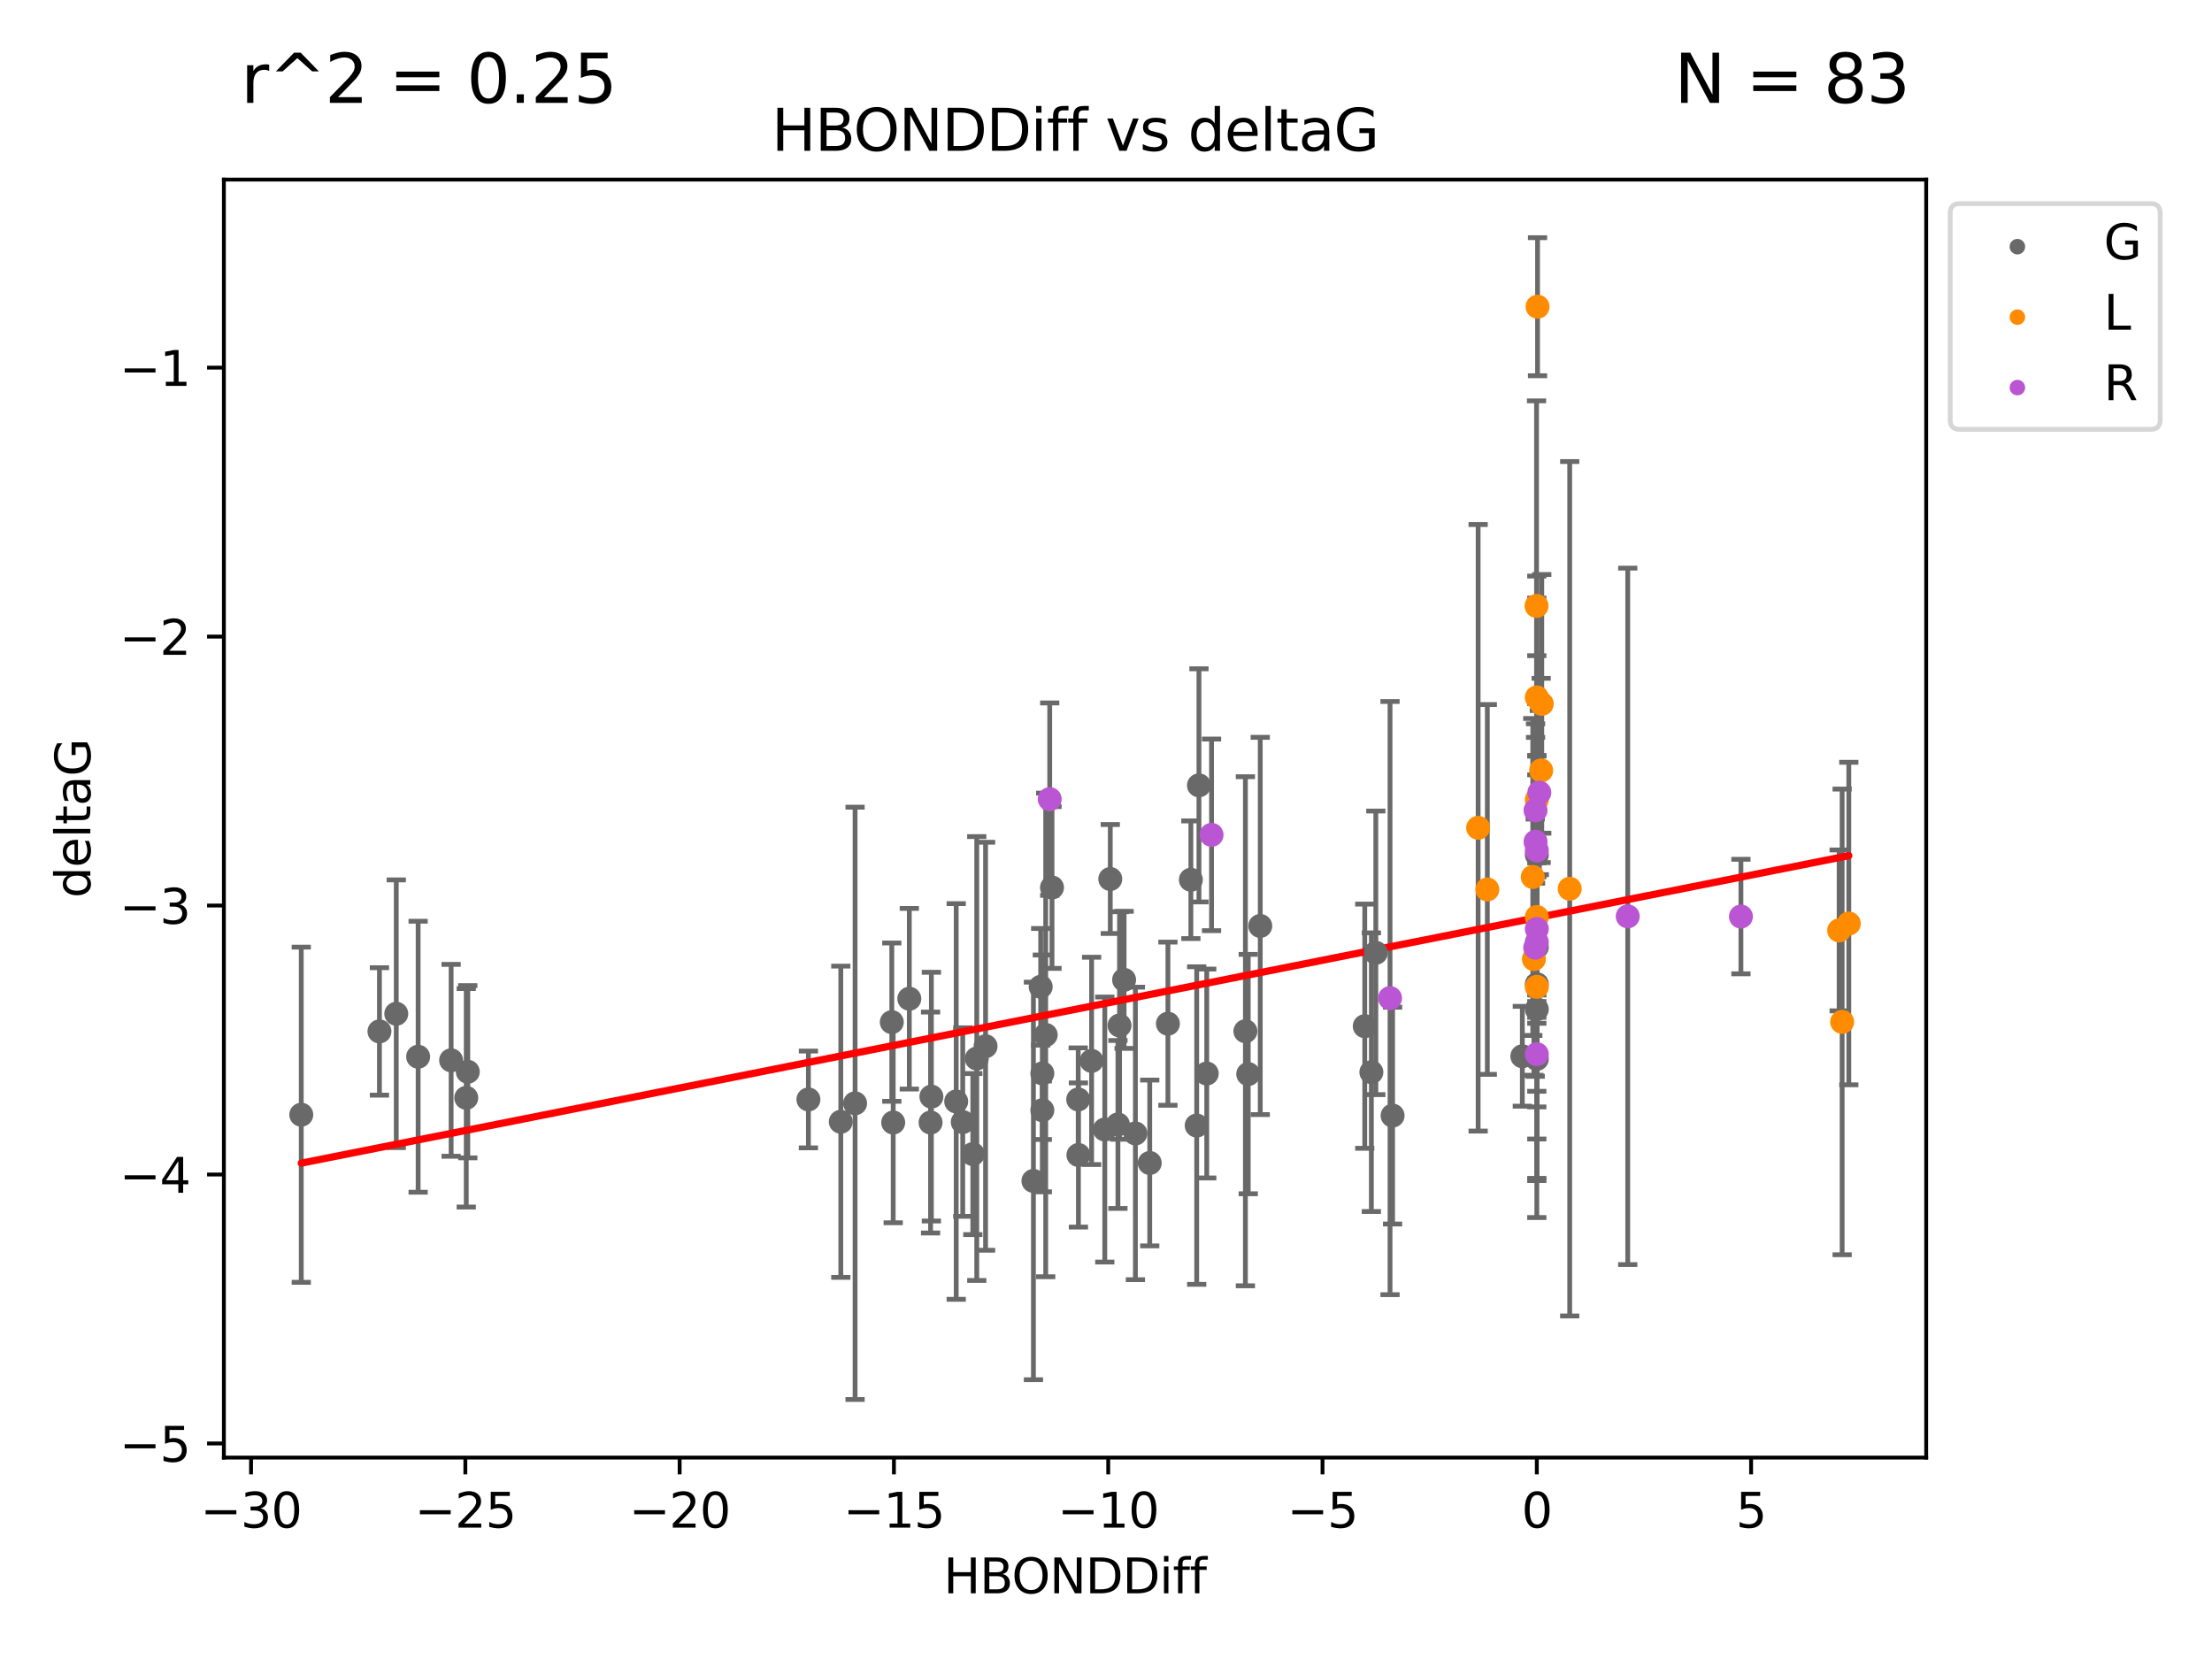 <?xml version="1.0" encoding="utf-8" standalone="no"?>
<!DOCTYPE svg PUBLIC "-//W3C//DTD SVG 1.1//EN"
  "http://www.w3.org/Graphics/SVG/1.1/DTD/svg11.dtd">
<svg xmlns:xlink="http://www.w3.org/1999/xlink" width="460.8pt" height="345.6pt" viewBox="0 0 460.8 345.6" xmlns="http://www.w3.org/2000/svg" version="1.1">
 <defs>
  <style type="text/css">*{stroke-linejoin: round; stroke-linecap: butt}</style>
 </defs>
 <g id="figure_1">
  <g id="patch_1">
   <path d="M 0 345.6 
L 460.8 345.6 
L 460.8 0 
L 0 0 
z
" style="fill: #ffffff"/>
  </g>
  <g id="axes_1">
   <g id="patch_2">
    <path d="M 46.64 303.64 
L 401.26 303.64 
L 401.26 37.411 
L 46.64 37.411 
z
" style="fill: #ffffff"/>
   </g>
   <g id="PathCollection_1">
    <defs>
     <path id="m3addfbea42" d="M 0 1.118 
C 0.297 1.118 0.581 1 0.791 0.791 
C 1 0.581 1.118 0.297 1.118 0 
C 1.118 -0.297 1 -0.581 0.791 -0.791 
C 0.581 -1 0.297 -1.118 0 -1.118 
C -0.297 -1.118 -0.581 -1 -0.791 -0.791 
C -1 -0.581 -1.118 -0.297 -1.118 0 
C -1.118 0.297 -1 0.581 -0.791 0.791 
C -0.581 1 -0.297 1.118 0 1.118 
z
" style="stroke: #696969"/>
    </defs>
    <g clip-path="url(#p7669f6260d)">
     <use xlink:href="#m3addfbea42" x="193.855" y="233.846" style="fill: #696969; stroke: #696969"/>
     <use xlink:href="#m3addfbea42" x="231.291" y="183.113" style="fill: #696969; stroke: #696969"/>
     <use xlink:href="#m3addfbea42" x="224.612" y="229.037" style="fill: #696969; stroke: #696969"/>
     <use xlink:href="#m3addfbea42" x="82.55" y="211.184" style="fill: #696969; stroke: #696969"/>
     <use xlink:href="#m3addfbea42" x="185.779" y="212.929" style="fill: #696969; stroke: #696969"/>
     <use xlink:href="#m3addfbea42" x="202.655" y="240.416" style="fill: #696969; stroke: #696969"/>
     <use xlink:href="#m3addfbea42" x="194.026" y="228.448" style="fill: #696969; stroke: #696969"/>
     <use xlink:href="#m3addfbea42" x="168.407" y="229.036" style="fill: #696969; stroke: #696969"/>
     <use xlink:href="#m3addfbea42" x="79.045" y="214.865" style="fill: #696969; stroke: #696969"/>
     <use xlink:href="#m3addfbea42" x="186.069" y="233.844" style="fill: #696969; stroke: #696969"/>
     <use xlink:href="#m3addfbea42" x="233.22" y="213.627" style="fill: #696969; stroke: #696969"/>
     <use xlink:href="#m3addfbea42" x="175.156" y="233.682" style="fill: #696969; stroke: #696969"/>
     <use xlink:href="#m3addfbea42" x="97.129" y="228.695" style="fill: #696969; stroke: #696969"/>
     <use xlink:href="#m3addfbea42" x="178.128" y="229.844" style="fill: #696969; stroke: #696969"/>
     <use xlink:href="#m3addfbea42" x="205.312" y="217.95" style="fill: #696969; stroke: #696969"/>
     <use xlink:href="#m3addfbea42" x="239.512" y="242.273" style="fill: #696969; stroke: #696969"/>
     <use xlink:href="#m3addfbea42" x="200.558" y="233.75" style="fill: #696969; stroke: #696969"/>
     <use xlink:href="#m3addfbea42" x="232.886" y="234.246" style="fill: #696969; stroke: #696969"/>
     <use xlink:href="#m3addfbea42" x="215.283" y="246.01" style="fill: #696969; stroke: #696969"/>
     <use xlink:href="#m3addfbea42" x="62.759" y="232.214" style="fill: #696969; stroke: #696969"/>
     <use xlink:href="#m3addfbea42" x="230.149" y="235.301" style="fill: #696969; stroke: #696969"/>
     <use xlink:href="#m3addfbea42" x="97.449" y="223.266" style="fill: #696969; stroke: #696969"/>
     <use xlink:href="#m3addfbea42" x="203.478" y="220.509" style="fill: #696969; stroke: #696969"/>
     <use xlink:href="#m3addfbea42" x="217.138" y="223.612" style="fill: #696969; stroke: #696969"/>
     <use xlink:href="#m3addfbea42" x="199.196" y="229.456" style="fill: #696969; stroke: #696969"/>
     <use xlink:href="#m3addfbea42" x="234.172" y="204.12" style="fill: #696969; stroke: #696969"/>
     <use xlink:href="#m3addfbea42" x="227.401" y="221.002" style="fill: #696969; stroke: #696969"/>
     <use xlink:href="#m3addfbea42" x="219.152" y="184.884" style="fill: #696969; stroke: #696969"/>
     <use xlink:href="#m3addfbea42" x="224.655" y="240.608" style="fill: #696969; stroke: #696969"/>
     <use xlink:href="#m3addfbea42" x="248.08" y="183.268" style="fill: #696969; stroke: #696969"/>
     <use xlink:href="#m3addfbea42" x="236.526" y="236.114" style="fill: #696969; stroke: #696969"/>
     <use xlink:href="#m3addfbea42" x="249.294" y="234.473" style="fill: #696969; stroke: #696969"/>
     <use xlink:href="#m3addfbea42" x="251.386" y="223.632" style="fill: #696969; stroke: #696969"/>
     <use xlink:href="#m3addfbea42" x="217.134" y="231.282" style="fill: #696969; stroke: #696969"/>
     <use xlink:href="#m3addfbea42" x="249.763" y="163.605" style="fill: #696969; stroke: #696969"/>
     <use xlink:href="#m3addfbea42" x="243.3" y="213.254" style="fill: #696969; stroke: #696969"/>
     <use xlink:href="#m3addfbea42" x="87.105" y="220.136" style="fill: #696969; stroke: #696969"/>
     <use xlink:href="#m3addfbea42" x="189.427" y="208.052" style="fill: #696969; stroke: #696969"/>
     <use xlink:href="#m3addfbea42" x="317.13" y="220.039" style="fill: #696969; stroke: #696969"/>
     <use xlink:href="#m3addfbea42" x="262.533" y="192.892" style="fill: #696969; stroke: #696969"/>
     <use xlink:href="#m3addfbea42" x="93.977" y="220.882" style="fill: #696969; stroke: #696969"/>
     <use xlink:href="#m3addfbea42" x="216.794" y="205.567" style="fill: #696969; stroke: #696969"/>
     <use xlink:href="#m3addfbea42" x="217.84" y="215.592" style="fill: #696969; stroke: #696969"/>
     <use xlink:href="#m3addfbea42" x="286.61" y="198.489" style="fill: #696969; stroke: #696969"/>
     <use xlink:href="#m3addfbea42" x="285.681" y="223.354" style="fill: #696969; stroke: #696969"/>
     <use xlink:href="#m3addfbea42" x="259.441" y="214.826" style="fill: #696969; stroke: #696969"/>
     <use xlink:href="#m3addfbea42" x="320.146" y="220.591" style="fill: #696969; stroke: #696969"/>
     <use xlink:href="#m3addfbea42" x="320.146" y="178.083" style="fill: #696969; stroke: #696969"/>
     <use xlink:href="#m3addfbea42" x="320.146" y="197.296" style="fill: #696969; stroke: #696969"/>
     <use xlink:href="#m3addfbea42" x="320.146" y="205.024" style="fill: #696969; stroke: #696969"/>
     <use xlink:href="#m3addfbea42" x="260.029" y="223.747" style="fill: #696969; stroke: #696969"/>
     <use xlink:href="#m3addfbea42" x="284.304" y="213.773" style="fill: #696969; stroke: #696969"/>
     <use xlink:href="#m3addfbea42" x="290.102" y="232.399" style="fill: #696969; stroke: #696969"/>
     <use xlink:href="#m3addfbea42" x="320.146" y="210.249" style="fill: #696969; stroke: #696969"/>
    </g>
   </g>
   <g id="PathCollection_2">
    <defs>
     <path id="m496afd4933" d="M 0 1.118 
C 0.297 1.118 0.581 1 0.791 0.791 
C 1 0.581 1.118 0.297 1.118 0 
C 1.118 -0.297 1 -0.581 0.791 -0.791 
C 0.581 -1 0.297 -1.118 0 -1.118 
C -0.297 -1.118 -0.581 -1 -0.791 -0.791 
C -1 -0.581 -1.118 -0.297 -1.118 0 
C -1.118 0.297 -1 0.581 -0.791 0.791 
C -0.581 1 -0.297 1.118 0 1.118 
z
" style="stroke: #ff8c00"/>
    </defs>
    <g clip-path="url(#p7669f6260d)">
     <use xlink:href="#m496afd4933" x="385.141" y="192.39" style="fill: #ff8c00; stroke: #ff8c00"/>
     <use xlink:href="#m496afd4933" x="320.146" y="145.281" style="fill: #ff8c00; stroke: #ff8c00"/>
     <use xlink:href="#m496afd4933" x="320.146" y="166.592" style="fill: #ff8c00; stroke: #ff8c00"/>
     <use xlink:href="#m496afd4933" x="319.54" y="199.797" style="fill: #ff8c00; stroke: #ff8c00"/>
     <use xlink:href="#m496afd4933" x="307.923" y="172.443" style="fill: #ff8c00; stroke: #ff8c00"/>
     <use xlink:href="#m496afd4933" x="309.838" y="185.288" style="fill: #ff8c00; stroke: #ff8c00"/>
     <use xlink:href="#m496afd4933" x="321.054" y="160.5" style="fill: #ff8c00; stroke: #ff8c00"/>
     <use xlink:href="#m496afd4933" x="383.753" y="212.881" style="fill: #ff8c00; stroke: #ff8c00"/>
     <use xlink:href="#m496afd4933" x="320.146" y="205.578" style="fill: #ff8c00; stroke: #ff8c00"/>
     <use xlink:href="#m496afd4933" x="320.146" y="191.029" style="fill: #ff8c00; stroke: #ff8c00"/>
     <use xlink:href="#m496afd4933" x="319.305" y="182.688" style="fill: #ff8c00; stroke: #ff8c00"/>
     <use xlink:href="#m496afd4933" x="383.127" y="193.821" style="fill: #ff8c00; stroke: #ff8c00"/>
     <use xlink:href="#m496afd4933" x="320.091" y="126.227" style="fill: #ff8c00; stroke: #ff8c00"/>
     <use xlink:href="#m496afd4933" x="320.299" y="63.893" style="fill: #ff8c00; stroke: #ff8c00"/>
     <use xlink:href="#m496afd4933" x="326.999" y="185.144" style="fill: #ff8c00; stroke: #ff8c00"/>
     <use xlink:href="#m496afd4933" x="321.179" y="146.625" style="fill: #ff8c00; stroke: #ff8c00"/>
    </g>
   </g>
   <g id="PathCollection_3">
    <defs>
     <path id="m3bf540b7ec" d="M 0 1.118 
C 0.297 1.118 0.581 1 0.791 0.791 
C 1 0.581 1.118 0.297 1.118 0 
C 1.118 -0.297 1 -0.581 0.791 -0.791 
C 0.581 -1 0.297 -1.118 0 -1.118 
C -0.297 -1.118 -0.581 -1 -0.791 -0.791 
C -1 -0.581 -1.118 -0.297 -1.118 0 
C -1.118 0.297 -1 0.581 -0.791 0.791 
C -0.581 1 -0.297 1.118 0 1.118 
z
" style="stroke: #ba55d3"/>
    </defs>
    <g clip-path="url(#p7669f6260d)">
     <use xlink:href="#m3bf540b7ec" x="289.57" y="207.917" style="fill: #ba55d3; stroke: #ba55d3"/>
     <use xlink:href="#m3bf540b7ec" x="218.677" y="166.476" style="fill: #ba55d3; stroke: #ba55d3"/>
     <use xlink:href="#m3bf540b7ec" x="320.146" y="193.515" style="fill: #ba55d3; stroke: #ba55d3"/>
     <use xlink:href="#m3bf540b7ec" x="319.813" y="197.423" style="fill: #ba55d3; stroke: #ba55d3"/>
     <use xlink:href="#m3bf540b7ec" x="320.671" y="165.111" style="fill: #ba55d3; stroke: #ba55d3"/>
     <use xlink:href="#m3bf540b7ec" x="320.146" y="177.16" style="fill: #ba55d3; stroke: #ba55d3"/>
     <use xlink:href="#m3bf540b7ec" x="362.668" y="190.934" style="fill: #ba55d3; stroke: #ba55d3"/>
     <use xlink:href="#m3bf540b7ec" x="252.387" y="173.917" style="fill: #ba55d3; stroke: #ba55d3"/>
     <use xlink:href="#m3bf540b7ec" x="320.146" y="196.258" style="fill: #ba55d3; stroke: #ba55d3"/>
     <use xlink:href="#m3bf540b7ec" x="339.088" y="190.894" style="fill: #ba55d3; stroke: #ba55d3"/>
     <use xlink:href="#m3bf540b7ec" x="320.146" y="219.61" style="fill: #ba55d3; stroke: #ba55d3"/>
     <use xlink:href="#m3bf540b7ec" x="319.883" y="168.796" style="fill: #ba55d3; stroke: #ba55d3"/>
     <use xlink:href="#m3bf540b7ec" x="319.884" y="175.341" style="fill: #ba55d3; stroke: #ba55d3"/>
    </g>
   </g>
   <g id="matplotlib.axis_1">
    <g id="xtick_1">
     <g id="line2d_1">
      <defs>
       <path id="m96d658faba" d="M 0 0 
L 0 3.5 
" style="stroke: #000000; stroke-width: 0.8"/>
      </defs>
      <g>
       <use xlink:href="#m96d658faba" x="52.3" y="303.64" style="stroke: #000000; stroke-width: 0.8"/>
      </g>
     </g>
     <g id="text_1">
      <!-- −30 -->
      <g transform="translate(41.747 318.238)scale(0.1 -0.1)">
       <defs>
        <path id="DejaVuSans-2212" d="M 678 2272 
L 4684 2272 
L 4684 1741 
L 678 1741 
L 678 2272 
z
" transform="scale(0.016)"/>
        <path id="DejaVuSans-33" d="M 2597 2516 
Q 3050 2419 3304 2112 
Q 3559 1806 3559 1356 
Q 3559 666 3084 287 
Q 2609 -91 1734 -91 
Q 1441 -91 1130 -33 
Q 819 25 488 141 
L 488 750 
Q 750 597 1062 519 
Q 1375 441 1716 441 
Q 2309 441 2620 675 
Q 2931 909 2931 1356 
Q 2931 1769 2642 2001 
Q 2353 2234 1838 2234 
L 1294 2234 
L 1294 2753 
L 1863 2753 
Q 2328 2753 2575 2939 
Q 2822 3125 2822 3475 
Q 2822 3834 2567 4026 
Q 2313 4219 1838 4219 
Q 1578 4219 1281 4162 
Q 984 4106 628 3988 
L 628 4550 
Q 988 4650 1302 4700 
Q 1616 4750 1894 4750 
Q 2613 4750 3031 4423 
Q 3450 4097 3450 3541 
Q 3450 3153 3228 2886 
Q 3006 2619 2597 2516 
z
" transform="scale(0.016)"/>
        <path id="DejaVuSans-30" d="M 2034 4250 
Q 1547 4250 1301 3770 
Q 1056 3291 1056 2328 
Q 1056 1369 1301 889 
Q 1547 409 2034 409 
Q 2525 409 2770 889 
Q 3016 1369 3016 2328 
Q 3016 3291 2770 3770 
Q 2525 4250 2034 4250 
z
M 2034 4750 
Q 2819 4750 3233 4129 
Q 3647 3509 3647 2328 
Q 3647 1150 3233 529 
Q 2819 -91 2034 -91 
Q 1250 -91 836 529 
Q 422 1150 422 2328 
Q 422 3509 836 4129 
Q 1250 4750 2034 4750 
z
" transform="scale(0.016)"/>
       </defs>
       <use xlink:href="#DejaVuSans-2212"/>
       <use xlink:href="#DejaVuSans-33" x="83.789"/>
       <use xlink:href="#DejaVuSans-30" x="147.412"/>
      </g>
     </g>
    </g>
    <g id="xtick_2">
     <g id="line2d_2">
      <g>
       <use xlink:href="#m96d658faba" x="96.941" y="303.64" style="stroke: #000000; stroke-width: 0.8"/>
      </g>
     </g>
     <g id="text_2">
      <!-- −25 -->
      <g transform="translate(86.388 318.238)scale(0.1 -0.1)">
       <defs>
        <path id="DejaVuSans-32" d="M 1228 531 
L 3431 531 
L 3431 0 
L 469 0 
L 469 531 
Q 828 903 1448 1529 
Q 2069 2156 2228 2338 
Q 2531 2678 2651 2914 
Q 2772 3150 2772 3378 
Q 2772 3750 2511 3984 
Q 2250 4219 1831 4219 
Q 1534 4219 1204 4116 
Q 875 4013 500 3803 
L 500 4441 
Q 881 4594 1212 4672 
Q 1544 4750 1819 4750 
Q 2544 4750 2975 4387 
Q 3406 4025 3406 3419 
Q 3406 3131 3298 2873 
Q 3191 2616 2906 2266 
Q 2828 2175 2409 1742 
Q 1991 1309 1228 531 
z
" transform="scale(0.016)"/>
        <path id="DejaVuSans-35" d="M 691 4666 
L 3169 4666 
L 3169 4134 
L 1269 4134 
L 1269 2991 
Q 1406 3038 1543 3061 
Q 1681 3084 1819 3084 
Q 2600 3084 3056 2656 
Q 3513 2228 3513 1497 
Q 3513 744 3044 326 
Q 2575 -91 1722 -91 
Q 1428 -91 1123 -41 
Q 819 9 494 109 
L 494 744 
Q 775 591 1075 516 
Q 1375 441 1709 441 
Q 2250 441 2565 725 
Q 2881 1009 2881 1497 
Q 2881 1984 2565 2268 
Q 2250 2553 1709 2553 
Q 1456 2553 1204 2497 
Q 953 2441 691 2322 
L 691 4666 
z
" transform="scale(0.016)"/>
       </defs>
       <use xlink:href="#DejaVuSans-2212"/>
       <use xlink:href="#DejaVuSans-32" x="83.789"/>
       <use xlink:href="#DejaVuSans-35" x="147.412"/>
      </g>
     </g>
    </g>
    <g id="xtick_3">
     <g id="line2d_3">
      <g>
       <use xlink:href="#m96d658faba" x="141.582" y="303.64" style="stroke: #000000; stroke-width: 0.8"/>
      </g>
     </g>
     <g id="text_3">
      <!-- −20 -->
      <g transform="translate(131.03 318.238)scale(0.1 -0.1)">
       <use xlink:href="#DejaVuSans-2212"/>
       <use xlink:href="#DejaVuSans-32" x="83.789"/>
       <use xlink:href="#DejaVuSans-30" x="147.412"/>
      </g>
     </g>
    </g>
    <g id="xtick_4">
     <g id="line2d_4">
      <g>
       <use xlink:href="#m96d658faba" x="186.223" y="303.64" style="stroke: #000000; stroke-width: 0.8"/>
      </g>
     </g>
     <g id="text_4">
      <!-- −15 -->
      <g transform="translate(175.671 318.238)scale(0.1 -0.1)">
       <defs>
        <path id="DejaVuSans-31" d="M 794 531 
L 1825 531 
L 1825 4091 
L 703 3866 
L 703 4441 
L 1819 4666 
L 2450 4666 
L 2450 531 
L 3481 531 
L 3481 0 
L 794 0 
L 794 531 
z
" transform="scale(0.016)"/>
       </defs>
       <use xlink:href="#DejaVuSans-2212"/>
       <use xlink:href="#DejaVuSans-31" x="83.789"/>
       <use xlink:href="#DejaVuSans-35" x="147.412"/>
      </g>
     </g>
    </g>
    <g id="xtick_5">
     <g id="line2d_5">
      <g>
       <use xlink:href="#m96d658faba" x="230.864" y="303.64" style="stroke: #000000; stroke-width: 0.8"/>
      </g>
     </g>
     <g id="text_5">
      <!-- −10 -->
      <g transform="translate(220.312 318.238)scale(0.1 -0.1)">
       <use xlink:href="#DejaVuSans-2212"/>
       <use xlink:href="#DejaVuSans-31" x="83.789"/>
       <use xlink:href="#DejaVuSans-30" x="147.412"/>
      </g>
     </g>
    </g>
    <g id="xtick_6">
     <g id="line2d_6">
      <g>
       <use xlink:href="#m96d658faba" x="275.505" y="303.64" style="stroke: #000000; stroke-width: 0.8"/>
      </g>
     </g>
     <g id="text_6">
      <!-- −5 -->
      <g transform="translate(268.134 318.238)scale(0.1 -0.1)">
       <use xlink:href="#DejaVuSans-2212"/>
       <use xlink:href="#DejaVuSans-35" x="83.789"/>
      </g>
     </g>
    </g>
    <g id="xtick_7">
     <g id="line2d_7">
      <g>
       <use xlink:href="#m96d658faba" x="320.146" y="303.64" style="stroke: #000000; stroke-width: 0.8"/>
      </g>
     </g>
     <g id="text_7">
      <!-- 0 -->
      <g transform="translate(316.965 318.238)scale(0.1 -0.1)">
       <use xlink:href="#DejaVuSans-30"/>
      </g>
     </g>
    </g>
    <g id="xtick_8">
     <g id="line2d_8">
      <g>
       <use xlink:href="#m96d658faba" x="364.787" y="303.64" style="stroke: #000000; stroke-width: 0.8"/>
      </g>
     </g>
     <g id="text_8">
      <!-- 5 -->
      <g transform="translate(361.606 318.238)scale(0.1 -0.1)">
       <use xlink:href="#DejaVuSans-35"/>
      </g>
     </g>
    </g>
    <g id="text_9">
     <!-- HBONDDiff -->
     <g transform="translate(196.561 331.917)scale(0.1 -0.1)">
      <defs>
       <path id="DejaVuSans-48" d="M 628 4666 
L 1259 4666 
L 1259 2753 
L 3553 2753 
L 3553 4666 
L 4184 4666 
L 4184 0 
L 3553 0 
L 3553 2222 
L 1259 2222 
L 1259 0 
L 628 0 
L 628 4666 
z
" transform="scale(0.016)"/>
       <path id="DejaVuSans-42" d="M 1259 2228 
L 1259 519 
L 2272 519 
Q 2781 519 3026 730 
Q 3272 941 3272 1375 
Q 3272 1813 3026 2020 
Q 2781 2228 2272 2228 
L 1259 2228 
z
M 1259 4147 
L 1259 2741 
L 2194 2741 
Q 2656 2741 2882 2914 
Q 3109 3088 3109 3444 
Q 3109 3797 2882 3972 
Q 2656 4147 2194 4147 
L 1259 4147 
z
M 628 4666 
L 2241 4666 
Q 2963 4666 3353 4366 
Q 3744 4066 3744 3513 
Q 3744 3084 3544 2831 
Q 3344 2578 2956 2516 
Q 3422 2416 3680 2098 
Q 3938 1781 3938 1306 
Q 3938 681 3513 340 
Q 3088 0 2303 0 
L 628 0 
L 628 4666 
z
" transform="scale(0.016)"/>
       <path id="DejaVuSans-4f" d="M 2522 4238 
Q 1834 4238 1429 3725 
Q 1025 3213 1025 2328 
Q 1025 1447 1429 934 
Q 1834 422 2522 422 
Q 3209 422 3611 934 
Q 4013 1447 4013 2328 
Q 4013 3213 3611 3725 
Q 3209 4238 2522 4238 
z
M 2522 4750 
Q 3503 4750 4090 4092 
Q 4678 3434 4678 2328 
Q 4678 1225 4090 567 
Q 3503 -91 2522 -91 
Q 1538 -91 948 565 
Q 359 1222 359 2328 
Q 359 3434 948 4092 
Q 1538 4750 2522 4750 
z
" transform="scale(0.016)"/>
       <path id="DejaVuSans-4e" d="M 628 4666 
L 1478 4666 
L 3547 763 
L 3547 4666 
L 4159 4666 
L 4159 0 
L 3309 0 
L 1241 3903 
L 1241 0 
L 628 0 
L 628 4666 
z
" transform="scale(0.016)"/>
       <path id="DejaVuSans-44" d="M 1259 4147 
L 1259 519 
L 2022 519 
Q 2988 519 3436 956 
Q 3884 1394 3884 2338 
Q 3884 3275 3436 3711 
Q 2988 4147 2022 4147 
L 1259 4147 
z
M 628 4666 
L 1925 4666 
Q 3281 4666 3915 4102 
Q 4550 3538 4550 2338 
Q 4550 1131 3912 565 
Q 3275 0 1925 0 
L 628 0 
L 628 4666 
z
" transform="scale(0.016)"/>
       <path id="DejaVuSans-69" d="M 603 3500 
L 1178 3500 
L 1178 0 
L 603 0 
L 603 3500 
z
M 603 4863 
L 1178 4863 
L 1178 4134 
L 603 4134 
L 603 4863 
z
" transform="scale(0.016)"/>
       <path id="DejaVuSans-66" d="M 2375 4863 
L 2375 4384 
L 1825 4384 
Q 1516 4384 1395 4259 
Q 1275 4134 1275 3809 
L 1275 3500 
L 2222 3500 
L 2222 3053 
L 1275 3053 
L 1275 0 
L 697 0 
L 697 3053 
L 147 3053 
L 147 3500 
L 697 3500 
L 697 3744 
Q 697 4328 969 4595 
Q 1241 4863 1831 4863 
L 2375 4863 
z
" transform="scale(0.016)"/>
      </defs>
      <use xlink:href="#DejaVuSans-48"/>
      <use xlink:href="#DejaVuSans-42" x="75.195"/>
      <use xlink:href="#DejaVuSans-4f" x="142.049"/>
      <use xlink:href="#DejaVuSans-4e" x="220.76"/>
      <use xlink:href="#DejaVuSans-44" x="295.564"/>
      <use xlink:href="#DejaVuSans-44" x="372.566"/>
      <use xlink:href="#DejaVuSans-69" x="449.568"/>
      <use xlink:href="#DejaVuSans-66" x="477.352"/>
      <use xlink:href="#DejaVuSans-66" x="512.557"/>
     </g>
    </g>
   </g>
   <g id="matplotlib.axis_2">
    <g id="ytick_1">
     <g id="line2d_9">
      <defs>
       <path id="m6998362e4c" d="M 0 0 
L -3.5 0 
" style="stroke: #000000; stroke-width: 0.8"/>
      </defs>
      <g>
       <use xlink:href="#m6998362e4c" x="46.64" y="300.7" style="stroke: #000000; stroke-width: 0.8"/>
      </g>
     </g>
     <g id="text_10">
      <!-- −5 -->
      <g transform="translate(24.898 304.499)scale(0.1 -0.1)">
       <use xlink:href="#DejaVuSans-2212"/>
       <use xlink:href="#DejaVuSans-35" x="83.789"/>
      </g>
     </g>
    </g>
    <g id="ytick_2">
     <g id="line2d_10">
      <g>
       <use xlink:href="#m6998362e4c" x="46.64" y="244.67" style="stroke: #000000; stroke-width: 0.8"/>
      </g>
     </g>
     <g id="text_11">
      <!-- −4 -->
      <g transform="translate(24.898 248.47)scale(0.1 -0.1)">
       <defs>
        <path id="DejaVuSans-34" d="M 2419 4116 
L 825 1625 
L 2419 1625 
L 2419 4116 
z
M 2253 4666 
L 3047 4666 
L 3047 1625 
L 3713 1625 
L 3713 1100 
L 3047 1100 
L 3047 0 
L 2419 0 
L 2419 1100 
L 313 1100 
L 313 1709 
L 2253 4666 
z
" transform="scale(0.016)"/>
       </defs>
       <use xlink:href="#DejaVuSans-2212"/>
       <use xlink:href="#DejaVuSans-34" x="83.789"/>
      </g>
     </g>
    </g>
    <g id="ytick_3">
     <g id="line2d_11">
      <g>
       <use xlink:href="#m6998362e4c" x="46.64" y="188.641" style="stroke: #000000; stroke-width: 0.8"/>
      </g>
     </g>
     <g id="text_12">
      <!-- −3 -->
      <g transform="translate(24.898 192.44)scale(0.1 -0.1)">
       <use xlink:href="#DejaVuSans-2212"/>
       <use xlink:href="#DejaVuSans-33" x="83.789"/>
      </g>
     </g>
    </g>
    <g id="ytick_4">
     <g id="line2d_12">
      <g>
       <use xlink:href="#m6998362e4c" x="46.64" y="132.612" style="stroke: #000000; stroke-width: 0.8"/>
      </g>
     </g>
     <g id="text_13">
      <!-- −2 -->
      <g transform="translate(24.898 136.411)scale(0.1 -0.1)">
       <use xlink:href="#DejaVuSans-2212"/>
       <use xlink:href="#DejaVuSans-32" x="83.789"/>
      </g>
     </g>
    </g>
    <g id="ytick_5">
     <g id="line2d_13">
      <g>
       <use xlink:href="#m6998362e4c" x="46.64" y="76.583" style="stroke: #000000; stroke-width: 0.8"/>
      </g>
     </g>
     <g id="text_14">
      <!-- −1 -->
      <g transform="translate(24.898 80.382)scale(0.1 -0.1)">
       <use xlink:href="#DejaVuSans-2212"/>
       <use xlink:href="#DejaVuSans-31" x="83.789"/>
      </g>
     </g>
    </g>
    <g id="text_15">
     <!-- deltaG -->
     <g transform="translate(18.818 187.064)rotate(-90)scale(0.1 -0.1)">
      <defs>
       <path id="DejaVuSans-64" d="M 2906 2969 
L 2906 4863 
L 3481 4863 
L 3481 0 
L 2906 0 
L 2906 525 
Q 2725 213 2448 61 
Q 2172 -91 1784 -91 
Q 1150 -91 751 415 
Q 353 922 353 1747 
Q 353 2572 751 3078 
Q 1150 3584 1784 3584 
Q 2172 3584 2448 3432 
Q 2725 3281 2906 2969 
z
M 947 1747 
Q 947 1113 1208 752 
Q 1469 391 1925 391 
Q 2381 391 2643 752 
Q 2906 1113 2906 1747 
Q 2906 2381 2643 2742 
Q 2381 3103 1925 3103 
Q 1469 3103 1208 2742 
Q 947 2381 947 1747 
z
" transform="scale(0.016)"/>
       <path id="DejaVuSans-65" d="M 3597 1894 
L 3597 1613 
L 953 1613 
Q 991 1019 1311 708 
Q 1631 397 2203 397 
Q 2534 397 2845 478 
Q 3156 559 3463 722 
L 3463 178 
Q 3153 47 2828 -22 
Q 2503 -91 2169 -91 
Q 1331 -91 842 396 
Q 353 884 353 1716 
Q 353 2575 817 3079 
Q 1281 3584 2069 3584 
Q 2775 3584 3186 3129 
Q 3597 2675 3597 1894 
z
M 3022 2063 
Q 3016 2534 2758 2815 
Q 2500 3097 2075 3097 
Q 1594 3097 1305 2825 
Q 1016 2553 972 2059 
L 3022 2063 
z
" transform="scale(0.016)"/>
       <path id="DejaVuSans-6c" d="M 603 4863 
L 1178 4863 
L 1178 0 
L 603 0 
L 603 4863 
z
" transform="scale(0.016)"/>
       <path id="DejaVuSans-74" d="M 1172 4494 
L 1172 3500 
L 2356 3500 
L 2356 3053 
L 1172 3053 
L 1172 1153 
Q 1172 725 1289 603 
Q 1406 481 1766 481 
L 2356 481 
L 2356 0 
L 1766 0 
Q 1100 0 847 248 
Q 594 497 594 1153 
L 594 3053 
L 172 3053 
L 172 3500 
L 594 3500 
L 594 4494 
L 1172 4494 
z
" transform="scale(0.016)"/>
       <path id="DejaVuSans-61" d="M 2194 1759 
Q 1497 1759 1228 1600 
Q 959 1441 959 1056 
Q 959 750 1161 570 
Q 1363 391 1709 391 
Q 2188 391 2477 730 
Q 2766 1069 2766 1631 
L 2766 1759 
L 2194 1759 
z
M 3341 1997 
L 3341 0 
L 2766 0 
L 2766 531 
Q 2569 213 2275 61 
Q 1981 -91 1556 -91 
Q 1019 -91 701 211 
Q 384 513 384 1019 
Q 384 1609 779 1909 
Q 1175 2209 1959 2209 
L 2766 2209 
L 2766 2266 
Q 2766 2663 2505 2880 
Q 2244 3097 1772 3097 
Q 1472 3097 1187 3025 
Q 903 2953 641 2809 
L 641 3341 
Q 956 3463 1253 3523 
Q 1550 3584 1831 3584 
Q 2591 3584 2966 3190 
Q 3341 2797 3341 1997 
z
" transform="scale(0.016)"/>
       <path id="DejaVuSans-47" d="M 3809 666 
L 3809 1919 
L 2778 1919 
L 2778 2438 
L 4434 2438 
L 4434 434 
Q 4069 175 3628 42 
Q 3188 -91 2688 -91 
Q 1594 -91 976 548 
Q 359 1188 359 2328 
Q 359 3472 976 4111 
Q 1594 4750 2688 4750 
Q 3144 4750 3555 4637 
Q 3966 4525 4313 4306 
L 4313 3634 
Q 3963 3931 3569 4081 
Q 3175 4231 2741 4231 
Q 1884 4231 1454 3753 
Q 1025 3275 1025 2328 
Q 1025 1384 1454 906 
Q 1884 428 2741 428 
Q 3075 428 3337 486 
Q 3600 544 3809 666 
z
" transform="scale(0.016)"/>
      </defs>
      <use xlink:href="#DejaVuSans-64"/>
      <use xlink:href="#DejaVuSans-65" x="63.477"/>
      <use xlink:href="#DejaVuSans-6c" x="125"/>
      <use xlink:href="#DejaVuSans-74" x="152.783"/>
      <use xlink:href="#DejaVuSans-61" x="191.992"/>
      <use xlink:href="#DejaVuSans-47" x="253.271"/>
     </g>
    </g>
   </g>
   <g id="LineCollection_1">
    <path d="M 193.855 256.858 
L 193.855 210.835 
" clip-path="url(#p7669f6260d)" style="fill: none; stroke: #696969"/>
    <path d="M 231.291 194.463 
L 231.291 171.763 
" clip-path="url(#p7669f6260d)" style="fill: none; stroke: #696969"/>
    <path d="M 224.612 239.785 
L 224.612 218.288 
" clip-path="url(#p7669f6260d)" style="fill: none; stroke: #696969"/>
    <path d="M 82.55 239.07 
L 82.55 183.299 
" clip-path="url(#p7669f6260d)" style="fill: none; stroke: #696969"/>
    <path d="M 185.779 229.42 
L 185.779 196.439 
" clip-path="url(#p7669f6260d)" style="fill: none; stroke: #696969"/>
    <path d="M 202.655 257.188 
L 202.655 223.643 
" clip-path="url(#p7669f6260d)" style="fill: none; stroke: #696969"/>
    <path d="M 194.026 254.354 
L 194.026 202.542 
" clip-path="url(#p7669f6260d)" style="fill: none; stroke: #696969"/>
    <path d="M 168.407 239.115 
L 168.407 218.957 
" clip-path="url(#p7669f6260d)" style="fill: none; stroke: #696969"/>
    <path d="M 79.045 228.137 
L 79.045 201.593 
" clip-path="url(#p7669f6260d)" style="fill: none; stroke: #696969"/>
    <path d="M 186.069 254.723 
L 186.069 212.964 
" clip-path="url(#p7669f6260d)" style="fill: none; stroke: #696969"/>
    <path d="M 233.22 237.321 
L 233.22 189.933 
" clip-path="url(#p7669f6260d)" style="fill: none; stroke: #696969"/>
    <path d="M 175.156 266.102 
L 175.156 201.261 
" clip-path="url(#p7669f6260d)" style="fill: none; stroke: #696969"/>
    <path d="M 97.129 251.449 
L 97.129 205.941 
" clip-path="url(#p7669f6260d)" style="fill: none; stroke: #696969"/>
    <path d="M 178.128 291.539 
L 178.128 168.148 
" clip-path="url(#p7669f6260d)" style="fill: none; stroke: #696969"/>
    <path d="M 205.312 260.448 
L 205.312 175.451 
" clip-path="url(#p7669f6260d)" style="fill: none; stroke: #696969"/>
    <path d="M 239.512 259.544 
L 239.512 225.002 
" clip-path="url(#p7669f6260d)" style="fill: none; stroke: #696969"/>
    <path d="M 200.558 253.387 
L 200.558 214.112 
" clip-path="url(#p7669f6260d)" style="fill: none; stroke: #696969"/>
    <path d="M 232.886 251.739 
L 232.886 216.753 
" clip-path="url(#p7669f6260d)" style="fill: none; stroke: #696969"/>
    <path d="M 215.283 287.42 
L 215.283 204.6 
" clip-path="url(#p7669f6260d)" style="fill: none; stroke: #696969"/>
    <path d="M 62.759 267.128 
L 62.759 197.3 
" clip-path="url(#p7669f6260d)" style="fill: none; stroke: #696969"/>
    <path d="M 230.149 262.908 
L 230.149 207.695 
" clip-path="url(#p7669f6260d)" style="fill: none; stroke: #696969"/>
    <path d="M 97.449 241.21 
L 97.449 205.322 
" clip-path="url(#p7669f6260d)" style="fill: none; stroke: #696969"/>
    <path d="M 203.478 266.742 
L 203.478 174.276 
" clip-path="url(#p7669f6260d)" style="fill: none; stroke: #696969"/>
    <path d="M 217.138 248.279 
L 217.138 198.945 
" clip-path="url(#p7669f6260d)" style="fill: none; stroke: #696969"/>
    <path d="M 199.196 270.668 
L 199.196 188.243 
" clip-path="url(#p7669f6260d)" style="fill: none; stroke: #696969"/>
    <path d="M 234.172 218.398 
L 234.172 189.843 
" clip-path="url(#p7669f6260d)" style="fill: none; stroke: #696969"/>
    <path d="M 227.401 242.594 
L 227.401 199.41 
" clip-path="url(#p7669f6260d)" style="fill: none; stroke: #696969"/>
    <path d="M 219.152 201.734 
L 219.152 168.034 
" clip-path="url(#p7669f6260d)" style="fill: none; stroke: #696969"/>
    <path d="M 224.655 255.624 
L 224.655 225.591 
" clip-path="url(#p7669f6260d)" style="fill: none; stroke: #696969"/>
    <path d="M 248.08 195.522 
L 248.08 171.013 
" clip-path="url(#p7669f6260d)" style="fill: none; stroke: #696969"/>
    <path d="M 236.526 266.58 
L 236.526 205.647 
" clip-path="url(#p7669f6260d)" style="fill: none; stroke: #696969"/>
    <path d="M 249.294 267.555 
L 249.294 201.392 
" clip-path="url(#p7669f6260d)" style="fill: none; stroke: #696969"/>
    <path d="M 251.386 245.391 
L 251.386 201.874 
" clip-path="url(#p7669f6260d)" style="fill: none; stroke: #696969"/>
    <path d="M 217.134 237.376 
L 217.134 225.188 
" clip-path="url(#p7669f6260d)" style="fill: none; stroke: #696969"/>
    <path d="M 249.763 187.888 
L 249.763 139.323 
" clip-path="url(#p7669f6260d)" style="fill: none; stroke: #696969"/>
    <path d="M 243.3 230.249 
L 243.3 196.259 
" clip-path="url(#p7669f6260d)" style="fill: none; stroke: #696969"/>
    <path d="M 87.105 248.361 
L 87.105 191.91 
" clip-path="url(#p7669f6260d)" style="fill: none; stroke: #696969"/>
    <path d="M 189.427 226.863 
L 189.427 189.241 
" clip-path="url(#p7669f6260d)" style="fill: none; stroke: #696969"/>
    <path d="M 317.13 230.438 
L 317.13 209.64 
" clip-path="url(#p7669f6260d)" style="fill: none; stroke: #696969"/>
    <path d="M 262.533 232.184 
L 262.533 153.6 
" clip-path="url(#p7669f6260d)" style="fill: none; stroke: #696969"/>
    <path d="M 93.977 240.867 
L 93.977 200.897 
" clip-path="url(#p7669f6260d)" style="fill: none; stroke: #696969"/>
    <path d="M 216.794 217.718 
L 216.794 193.416 
" clip-path="url(#p7669f6260d)" style="fill: none; stroke: #696969"/>
    <path d="M 217.84 265.967 
L 217.84 165.217 
" clip-path="url(#p7669f6260d)" style="fill: none; stroke: #696969"/>
    <path d="M 286.61 228.027 
L 286.61 168.952 
" clip-path="url(#p7669f6260d)" style="fill: none; stroke: #696969"/>
    <path d="M 285.681 252.377 
L 285.681 194.33 
" clip-path="url(#p7669f6260d)" style="fill: none; stroke: #696969"/>
    <path d="M 259.441 267.852 
L 259.441 161.8 
" clip-path="url(#p7669f6260d)" style="fill: none; stroke: #696969"/>
    <path d="M 320.146 237.272 
L 320.146 203.91 
" clip-path="url(#p7669f6260d)" style="fill: none; stroke: #696969"/>
    <path d="M 320.146 194.755 
L 320.146 161.411 
" clip-path="url(#p7669f6260d)" style="fill: none; stroke: #696969"/>
    <path d="M 320.146 211.929 
L 320.146 182.663 
" clip-path="url(#p7669f6260d)" style="fill: none; stroke: #696969"/>
    <path d="M 320.146 219.968 
L 320.146 190.08 
" clip-path="url(#p7669f6260d)" style="fill: none; stroke: #696969"/>
    <path d="M 260.029 248.685 
L 260.029 198.81 
" clip-path="url(#p7669f6260d)" style="fill: none; stroke: #696969"/>
    <path d="M 284.304 239.211 
L 284.304 188.336 
" clip-path="url(#p7669f6260d)" style="fill: none; stroke: #696969"/>
    <path d="M 290.102 254.98 
L 290.102 209.819 
" clip-path="url(#p7669f6260d)" style="fill: none; stroke: #696969"/>
    <path d="M 320.146 227.336 
L 320.146 193.162 
" clip-path="url(#p7669f6260d)" style="fill: none; stroke: #696969"/>
   </g>
   <g id="line2d_14">
    <defs>
     <path id="m20378d0564" d="M 2 0 
L -2 -0 
" style="stroke: #696969"/>
    </defs>
    <g clip-path="url(#p7669f6260d)">
     <use xlink:href="#m20378d0564" x="193.855" y="256.858" style="fill: #696969; stroke: #696969"/>
     <use xlink:href="#m20378d0564" x="231.291" y="194.463" style="fill: #696969; stroke: #696969"/>
     <use xlink:href="#m20378d0564" x="224.612" y="239.785" style="fill: #696969; stroke: #696969"/>
     <use xlink:href="#m20378d0564" x="82.55" y="239.07" style="fill: #696969; stroke: #696969"/>
     <use xlink:href="#m20378d0564" x="185.779" y="229.42" style="fill: #696969; stroke: #696969"/>
     <use xlink:href="#m20378d0564" x="202.655" y="257.188" style="fill: #696969; stroke: #696969"/>
     <use xlink:href="#m20378d0564" x="194.026" y="254.354" style="fill: #696969; stroke: #696969"/>
     <use xlink:href="#m20378d0564" x="168.407" y="239.115" style="fill: #696969; stroke: #696969"/>
     <use xlink:href="#m20378d0564" x="79.045" y="228.137" style="fill: #696969; stroke: #696969"/>
     <use xlink:href="#m20378d0564" x="186.069" y="254.723" style="fill: #696969; stroke: #696969"/>
     <use xlink:href="#m20378d0564" x="233.22" y="237.321" style="fill: #696969; stroke: #696969"/>
     <use xlink:href="#m20378d0564" x="175.156" y="266.102" style="fill: #696969; stroke: #696969"/>
     <use xlink:href="#m20378d0564" x="97.129" y="251.449" style="fill: #696969; stroke: #696969"/>
     <use xlink:href="#m20378d0564" x="178.128" y="291.539" style="fill: #696969; stroke: #696969"/>
     <use xlink:href="#m20378d0564" x="205.312" y="260.448" style="fill: #696969; stroke: #696969"/>
     <use xlink:href="#m20378d0564" x="239.512" y="259.544" style="fill: #696969; stroke: #696969"/>
     <use xlink:href="#m20378d0564" x="200.558" y="253.387" style="fill: #696969; stroke: #696969"/>
     <use xlink:href="#m20378d0564" x="232.886" y="251.739" style="fill: #696969; stroke: #696969"/>
     <use xlink:href="#m20378d0564" x="215.283" y="287.42" style="fill: #696969; stroke: #696969"/>
     <use xlink:href="#m20378d0564" x="62.759" y="267.128" style="fill: #696969; stroke: #696969"/>
     <use xlink:href="#m20378d0564" x="230.149" y="262.908" style="fill: #696969; stroke: #696969"/>
     <use xlink:href="#m20378d0564" x="97.449" y="241.21" style="fill: #696969; stroke: #696969"/>
     <use xlink:href="#m20378d0564" x="203.478" y="266.742" style="fill: #696969; stroke: #696969"/>
     <use xlink:href="#m20378d0564" x="217.138" y="248.279" style="fill: #696969; stroke: #696969"/>
     <use xlink:href="#m20378d0564" x="199.196" y="270.668" style="fill: #696969; stroke: #696969"/>
     <use xlink:href="#m20378d0564" x="234.172" y="218.398" style="fill: #696969; stroke: #696969"/>
     <use xlink:href="#m20378d0564" x="227.401" y="242.594" style="fill: #696969; stroke: #696969"/>
     <use xlink:href="#m20378d0564" x="219.152" y="201.734" style="fill: #696969; stroke: #696969"/>
     <use xlink:href="#m20378d0564" x="224.655" y="255.624" style="fill: #696969; stroke: #696969"/>
     <use xlink:href="#m20378d0564" x="248.08" y="195.522" style="fill: #696969; stroke: #696969"/>
     <use xlink:href="#m20378d0564" x="236.526" y="266.58" style="fill: #696969; stroke: #696969"/>
     <use xlink:href="#m20378d0564" x="249.294" y="267.555" style="fill: #696969; stroke: #696969"/>
     <use xlink:href="#m20378d0564" x="251.386" y="245.391" style="fill: #696969; stroke: #696969"/>
     <use xlink:href="#m20378d0564" x="217.134" y="237.376" style="fill: #696969; stroke: #696969"/>
     <use xlink:href="#m20378d0564" x="249.763" y="187.888" style="fill: #696969; stroke: #696969"/>
     <use xlink:href="#m20378d0564" x="243.3" y="230.249" style="fill: #696969; stroke: #696969"/>
     <use xlink:href="#m20378d0564" x="87.105" y="248.361" style="fill: #696969; stroke: #696969"/>
     <use xlink:href="#m20378d0564" x="189.427" y="226.863" style="fill: #696969; stroke: #696969"/>
     <use xlink:href="#m20378d0564" x="317.13" y="230.438" style="fill: #696969; stroke: #696969"/>
     <use xlink:href="#m20378d0564" x="262.533" y="232.184" style="fill: #696969; stroke: #696969"/>
     <use xlink:href="#m20378d0564" x="93.977" y="240.867" style="fill: #696969; stroke: #696969"/>
     <use xlink:href="#m20378d0564" x="216.794" y="217.718" style="fill: #696969; stroke: #696969"/>
     <use xlink:href="#m20378d0564" x="217.84" y="265.967" style="fill: #696969; stroke: #696969"/>
     <use xlink:href="#m20378d0564" x="286.61" y="228.027" style="fill: #696969; stroke: #696969"/>
     <use xlink:href="#m20378d0564" x="285.681" y="252.377" style="fill: #696969; stroke: #696969"/>
     <use xlink:href="#m20378d0564" x="259.441" y="267.852" style="fill: #696969; stroke: #696969"/>
     <use xlink:href="#m20378d0564" x="320.146" y="237.272" style="fill: #696969; stroke: #696969"/>
     <use xlink:href="#m20378d0564" x="320.146" y="194.755" style="fill: #696969; stroke: #696969"/>
     <use xlink:href="#m20378d0564" x="320.146" y="211.929" style="fill: #696969; stroke: #696969"/>
     <use xlink:href="#m20378d0564" x="320.146" y="219.968" style="fill: #696969; stroke: #696969"/>
     <use xlink:href="#m20378d0564" x="260.029" y="248.685" style="fill: #696969; stroke: #696969"/>
     <use xlink:href="#m20378d0564" x="284.304" y="239.211" style="fill: #696969; stroke: #696969"/>
     <use xlink:href="#m20378d0564" x="290.102" y="254.98" style="fill: #696969; stroke: #696969"/>
     <use xlink:href="#m20378d0564" x="320.146" y="227.336" style="fill: #696969; stroke: #696969"/>
    </g>
   </g>
   <g id="line2d_15">
    <g clip-path="url(#p7669f6260d)">
     <use xlink:href="#m20378d0564" x="193.855" y="210.835" style="fill: #696969; stroke: #696969"/>
     <use xlink:href="#m20378d0564" x="231.291" y="171.763" style="fill: #696969; stroke: #696969"/>
     <use xlink:href="#m20378d0564" x="224.612" y="218.288" style="fill: #696969; stroke: #696969"/>
     <use xlink:href="#m20378d0564" x="82.55" y="183.299" style="fill: #696969; stroke: #696969"/>
     <use xlink:href="#m20378d0564" x="185.779" y="196.439" style="fill: #696969; stroke: #696969"/>
     <use xlink:href="#m20378d0564" x="202.655" y="223.643" style="fill: #696969; stroke: #696969"/>
     <use xlink:href="#m20378d0564" x="194.026" y="202.542" style="fill: #696969; stroke: #696969"/>
     <use xlink:href="#m20378d0564" x="168.407" y="218.957" style="fill: #696969; stroke: #696969"/>
     <use xlink:href="#m20378d0564" x="79.045" y="201.593" style="fill: #696969; stroke: #696969"/>
     <use xlink:href="#m20378d0564" x="186.069" y="212.964" style="fill: #696969; stroke: #696969"/>
     <use xlink:href="#m20378d0564" x="233.22" y="189.933" style="fill: #696969; stroke: #696969"/>
     <use xlink:href="#m20378d0564" x="175.156" y="201.261" style="fill: #696969; stroke: #696969"/>
     <use xlink:href="#m20378d0564" x="97.129" y="205.941" style="fill: #696969; stroke: #696969"/>
     <use xlink:href="#m20378d0564" x="178.128" y="168.148" style="fill: #696969; stroke: #696969"/>
     <use xlink:href="#m20378d0564" x="205.312" y="175.451" style="fill: #696969; stroke: #696969"/>
     <use xlink:href="#m20378d0564" x="239.512" y="225.002" style="fill: #696969; stroke: #696969"/>
     <use xlink:href="#m20378d0564" x="200.558" y="214.112" style="fill: #696969; stroke: #696969"/>
     <use xlink:href="#m20378d0564" x="232.886" y="216.753" style="fill: #696969; stroke: #696969"/>
     <use xlink:href="#m20378d0564" x="215.283" y="204.6" style="fill: #696969; stroke: #696969"/>
     <use xlink:href="#m20378d0564" x="62.759" y="197.3" style="fill: #696969; stroke: #696969"/>
     <use xlink:href="#m20378d0564" x="230.149" y="207.695" style="fill: #696969; stroke: #696969"/>
     <use xlink:href="#m20378d0564" x="97.449" y="205.322" style="fill: #696969; stroke: #696969"/>
     <use xlink:href="#m20378d0564" x="203.478" y="174.276" style="fill: #696969; stroke: #696969"/>
     <use xlink:href="#m20378d0564" x="217.138" y="198.945" style="fill: #696969; stroke: #696969"/>
     <use xlink:href="#m20378d0564" x="199.196" y="188.243" style="fill: #696969; stroke: #696969"/>
     <use xlink:href="#m20378d0564" x="234.172" y="189.843" style="fill: #696969; stroke: #696969"/>
     <use xlink:href="#m20378d0564" x="227.401" y="199.41" style="fill: #696969; stroke: #696969"/>
     <use xlink:href="#m20378d0564" x="219.152" y="168.034" style="fill: #696969; stroke: #696969"/>
     <use xlink:href="#m20378d0564" x="224.655" y="225.591" style="fill: #696969; stroke: #696969"/>
     <use xlink:href="#m20378d0564" x="248.08" y="171.013" style="fill: #696969; stroke: #696969"/>
     <use xlink:href="#m20378d0564" x="236.526" y="205.647" style="fill: #696969; stroke: #696969"/>
     <use xlink:href="#m20378d0564" x="249.294" y="201.392" style="fill: #696969; stroke: #696969"/>
     <use xlink:href="#m20378d0564" x="251.386" y="201.874" style="fill: #696969; stroke: #696969"/>
     <use xlink:href="#m20378d0564" x="217.134" y="225.188" style="fill: #696969; stroke: #696969"/>
     <use xlink:href="#m20378d0564" x="249.763" y="139.323" style="fill: #696969; stroke: #696969"/>
     <use xlink:href="#m20378d0564" x="243.3" y="196.259" style="fill: #696969; stroke: #696969"/>
     <use xlink:href="#m20378d0564" x="87.105" y="191.91" style="fill: #696969; stroke: #696969"/>
     <use xlink:href="#m20378d0564" x="189.427" y="189.241" style="fill: #696969; stroke: #696969"/>
     <use xlink:href="#m20378d0564" x="317.13" y="209.64" style="fill: #696969; stroke: #696969"/>
     <use xlink:href="#m20378d0564" x="262.533" y="153.6" style="fill: #696969; stroke: #696969"/>
     <use xlink:href="#m20378d0564" x="93.977" y="200.897" style="fill: #696969; stroke: #696969"/>
     <use xlink:href="#m20378d0564" x="216.794" y="193.416" style="fill: #696969; stroke: #696969"/>
     <use xlink:href="#m20378d0564" x="217.84" y="165.217" style="fill: #696969; stroke: #696969"/>
     <use xlink:href="#m20378d0564" x="286.61" y="168.952" style="fill: #696969; stroke: #696969"/>
     <use xlink:href="#m20378d0564" x="285.681" y="194.33" style="fill: #696969; stroke: #696969"/>
     <use xlink:href="#m20378d0564" x="259.441" y="161.8" style="fill: #696969; stroke: #696969"/>
     <use xlink:href="#m20378d0564" x="320.146" y="203.91" style="fill: #696969; stroke: #696969"/>
     <use xlink:href="#m20378d0564" x="320.146" y="161.411" style="fill: #696969; stroke: #696969"/>
     <use xlink:href="#m20378d0564" x="320.146" y="182.663" style="fill: #696969; stroke: #696969"/>
     <use xlink:href="#m20378d0564" x="320.146" y="190.08" style="fill: #696969; stroke: #696969"/>
     <use xlink:href="#m20378d0564" x="260.029" y="198.81" style="fill: #696969; stroke: #696969"/>
     <use xlink:href="#m20378d0564" x="284.304" y="188.336" style="fill: #696969; stroke: #696969"/>
     <use xlink:href="#m20378d0564" x="290.102" y="209.819" style="fill: #696969; stroke: #696969"/>
     <use xlink:href="#m20378d0564" x="320.146" y="193.162" style="fill: #696969; stroke: #696969"/>
    </g>
   </g>
   <g id="LineCollection_2">
    <path d="M 385.141 225.982 
L 385.141 158.798 
" clip-path="url(#p7669f6260d)" style="fill: none; stroke: #696969"/>
    <path d="M 320.146 165.961 
L 320.146 124.6 
" clip-path="url(#p7669f6260d)" style="fill: none; stroke: #696969"/>
    <path d="M 320.146 213.171 
L 320.146 120.013 
" clip-path="url(#p7669f6260d)" style="fill: none; stroke: #696969"/>
    <path d="M 319.54 223.999 
L 319.54 175.595 
" clip-path="url(#p7669f6260d)" style="fill: none; stroke: #696969"/>
    <path d="M 307.923 235.622 
L 307.923 109.265 
" clip-path="url(#p7669f6260d)" style="fill: none; stroke: #696969"/>
    <path d="M 309.838 223.807 
L 309.838 146.77 
" clip-path="url(#p7669f6260d)" style="fill: none; stroke: #696969"/>
    <path d="M 321.054 179.695 
L 321.054 141.305 
" clip-path="url(#p7669f6260d)" style="fill: none; stroke: #696969"/>
    <path d="M 383.753 261.383 
L 383.753 164.378 
" clip-path="url(#p7669f6260d)" style="fill: none; stroke: #696969"/>
    <path d="M 320.146 253.637 
L 320.146 157.52 
" clip-path="url(#p7669f6260d)" style="fill: none; stroke: #696969"/>
    <path d="M 320.146 245.474 
L 320.146 136.584 
" clip-path="url(#p7669f6260d)" style="fill: none; stroke: #696969"/>
    <path d="M 319.305 215.704 
L 319.305 149.671 
" clip-path="url(#p7669f6260d)" style="fill: none; stroke: #696969"/>
    <path d="M 383.127 210.581 
L 383.127 177.061 
" clip-path="url(#p7669f6260d)" style="fill: none; stroke: #696969"/>
    <path d="M 320.091 168.955 
L 320.091 83.499 
" clip-path="url(#p7669f6260d)" style="fill: none; stroke: #696969"/>
    <path d="M 320.299 78.274 
L 320.299 49.513 
" clip-path="url(#p7669f6260d)" style="fill: none; stroke: #696969"/>
    <path d="M 326.999 274.137 
L 326.999 96.15 
" clip-path="url(#p7669f6260d)" style="fill: none; stroke: #696969"/>
    <path d="M 321.179 173.567 
L 321.179 119.682 
" clip-path="url(#p7669f6260d)" style="fill: none; stroke: #696969"/>
   </g>
   <g id="line2d_16">
    <g clip-path="url(#p7669f6260d)">
     <use xlink:href="#m20378d0564" x="385.141" y="225.982" style="fill: #696969; stroke: #696969"/>
     <use xlink:href="#m20378d0564" x="320.146" y="165.961" style="fill: #696969; stroke: #696969"/>
     <use xlink:href="#m20378d0564" x="320.146" y="213.171" style="fill: #696969; stroke: #696969"/>
     <use xlink:href="#m20378d0564" x="319.54" y="223.999" style="fill: #696969; stroke: #696969"/>
     <use xlink:href="#m20378d0564" x="307.923" y="235.622" style="fill: #696969; stroke: #696969"/>
     <use xlink:href="#m20378d0564" x="309.838" y="223.807" style="fill: #696969; stroke: #696969"/>
     <use xlink:href="#m20378d0564" x="321.054" y="179.695" style="fill: #696969; stroke: #696969"/>
     <use xlink:href="#m20378d0564" x="383.753" y="261.383" style="fill: #696969; stroke: #696969"/>
     <use xlink:href="#m20378d0564" x="320.146" y="253.637" style="fill: #696969; stroke: #696969"/>
     <use xlink:href="#m20378d0564" x="320.146" y="245.474" style="fill: #696969; stroke: #696969"/>
     <use xlink:href="#m20378d0564" x="319.305" y="215.704" style="fill: #696969; stroke: #696969"/>
     <use xlink:href="#m20378d0564" x="383.127" y="210.581" style="fill: #696969; stroke: #696969"/>
     <use xlink:href="#m20378d0564" x="320.091" y="168.955" style="fill: #696969; stroke: #696969"/>
     <use xlink:href="#m20378d0564" x="320.299" y="78.274" style="fill: #696969; stroke: #696969"/>
     <use xlink:href="#m20378d0564" x="326.999" y="274.137" style="fill: #696969; stroke: #696969"/>
     <use xlink:href="#m20378d0564" x="321.179" y="173.567" style="fill: #696969; stroke: #696969"/>
    </g>
   </g>
   <g id="line2d_17">
    <g clip-path="url(#p7669f6260d)">
     <use xlink:href="#m20378d0564" x="385.141" y="158.798" style="fill: #696969; stroke: #696969"/>
     <use xlink:href="#m20378d0564" x="320.146" y="124.6" style="fill: #696969; stroke: #696969"/>
     <use xlink:href="#m20378d0564" x="320.146" y="120.013" style="fill: #696969; stroke: #696969"/>
     <use xlink:href="#m20378d0564" x="319.54" y="175.595" style="fill: #696969; stroke: #696969"/>
     <use xlink:href="#m20378d0564" x="307.923" y="109.265" style="fill: #696969; stroke: #696969"/>
     <use xlink:href="#m20378d0564" x="309.838" y="146.77" style="fill: #696969; stroke: #696969"/>
     <use xlink:href="#m20378d0564" x="321.054" y="141.305" style="fill: #696969; stroke: #696969"/>
     <use xlink:href="#m20378d0564" x="383.753" y="164.378" style="fill: #696969; stroke: #696969"/>
     <use xlink:href="#m20378d0564" x="320.146" y="157.52" style="fill: #696969; stroke: #696969"/>
     <use xlink:href="#m20378d0564" x="320.146" y="136.584" style="fill: #696969; stroke: #696969"/>
     <use xlink:href="#m20378d0564" x="319.305" y="149.671" style="fill: #696969; stroke: #696969"/>
     <use xlink:href="#m20378d0564" x="383.127" y="177.061" style="fill: #696969; stroke: #696969"/>
     <use xlink:href="#m20378d0564" x="320.091" y="83.499" style="fill: #696969; stroke: #696969"/>
     <use xlink:href="#m20378d0564" x="320.299" y="49.513" style="fill: #696969; stroke: #696969"/>
     <use xlink:href="#m20378d0564" x="326.999" y="96.15" style="fill: #696969; stroke: #696969"/>
     <use xlink:href="#m20378d0564" x="321.179" y="119.682" style="fill: #696969; stroke: #696969"/>
    </g>
   </g>
   <g id="LineCollection_3">
    <path d="M 289.57 269.7 
L 289.57 146.134 
" clip-path="url(#p7669f6260d)" style="fill: none; stroke: #696969"/>
    <path d="M 218.677 186.518 
L 218.677 146.435 
" clip-path="url(#p7669f6260d)" style="fill: none; stroke: #696969"/>
    <path d="M 320.146 207.279 
L 320.146 179.751 
" clip-path="url(#p7669f6260d)" style="fill: none; stroke: #696969"/>
    <path d="M 319.813 224.22 
L 319.813 170.625 
" clip-path="url(#p7669f6260d)" style="fill: none; stroke: #696969"/>
    <path d="M 320.671 182.206 
L 320.671 148.016 
" clip-path="url(#p7669f6260d)" style="fill: none; stroke: #696969"/>
    <path d="M 320.146 196.952 
L 320.146 157.369 
" clip-path="url(#p7669f6260d)" style="fill: none; stroke: #696969"/>
    <path d="M 362.668 202.861 
L 362.668 179.008 
" clip-path="url(#p7669f6260d)" style="fill: none; stroke: #696969"/>
    <path d="M 252.387 193.878 
L 252.387 153.955 
" clip-path="url(#p7669f6260d)" style="fill: none; stroke: #696969"/>
    <path d="M 320.146 245.931 
L 320.146 146.586 
" clip-path="url(#p7669f6260d)" style="fill: none; stroke: #696969"/>
    <path d="M 339.088 263.438 
L 339.088 118.351 
" clip-path="url(#p7669f6260d)" style="fill: none; stroke: #696969"/>
    <path d="M 320.146 230.593 
L 320.146 208.628 
" clip-path="url(#p7669f6260d)" style="fill: none; stroke: #696969"/>
    <path d="M 319.883 183.989 
L 319.883 153.603 
" clip-path="url(#p7669f6260d)" style="fill: none; stroke: #696969"/>
    <path d="M 319.884 199.906 
L 319.884 150.776 
" clip-path="url(#p7669f6260d)" style="fill: none; stroke: #696969"/>
   </g>
   <g id="line2d_18">
    <g clip-path="url(#p7669f6260d)">
     <use xlink:href="#m20378d0564" x="289.57" y="269.7" style="fill: #696969; stroke: #696969"/>
     <use xlink:href="#m20378d0564" x="218.677" y="186.518" style="fill: #696969; stroke: #696969"/>
     <use xlink:href="#m20378d0564" x="320.146" y="207.279" style="fill: #696969; stroke: #696969"/>
     <use xlink:href="#m20378d0564" x="319.813" y="224.22" style="fill: #696969; stroke: #696969"/>
     <use xlink:href="#m20378d0564" x="320.671" y="182.206" style="fill: #696969; stroke: #696969"/>
     <use xlink:href="#m20378d0564" x="320.146" y="196.952" style="fill: #696969; stroke: #696969"/>
     <use xlink:href="#m20378d0564" x="362.668" y="202.861" style="fill: #696969; stroke: #696969"/>
     <use xlink:href="#m20378d0564" x="252.387" y="193.878" style="fill: #696969; stroke: #696969"/>
     <use xlink:href="#m20378d0564" x="320.146" y="245.931" style="fill: #696969; stroke: #696969"/>
     <use xlink:href="#m20378d0564" x="339.088" y="263.438" style="fill: #696969; stroke: #696969"/>
     <use xlink:href="#m20378d0564" x="320.146" y="230.593" style="fill: #696969; stroke: #696969"/>
     <use xlink:href="#m20378d0564" x="319.883" y="183.989" style="fill: #696969; stroke: #696969"/>
     <use xlink:href="#m20378d0564" x="319.884" y="199.906" style="fill: #696969; stroke: #696969"/>
    </g>
   </g>
   <g id="line2d_19">
    <g clip-path="url(#p7669f6260d)">
     <use xlink:href="#m20378d0564" x="289.57" y="146.134" style="fill: #696969; stroke: #696969"/>
     <use xlink:href="#m20378d0564" x="218.677" y="146.435" style="fill: #696969; stroke: #696969"/>
     <use xlink:href="#m20378d0564" x="320.146" y="179.751" style="fill: #696969; stroke: #696969"/>
     <use xlink:href="#m20378d0564" x="319.813" y="170.625" style="fill: #696969; stroke: #696969"/>
     <use xlink:href="#m20378d0564" x="320.671" y="148.016" style="fill: #696969; stroke: #696969"/>
     <use xlink:href="#m20378d0564" x="320.146" y="157.369" style="fill: #696969; stroke: #696969"/>
     <use xlink:href="#m20378d0564" x="362.668" y="179.008" style="fill: #696969; stroke: #696969"/>
     <use xlink:href="#m20378d0564" x="252.387" y="153.955" style="fill: #696969; stroke: #696969"/>
     <use xlink:href="#m20378d0564" x="320.146" y="146.586" style="fill: #696969; stroke: #696969"/>
     <use xlink:href="#m20378d0564" x="339.088" y="118.351" style="fill: #696969; stroke: #696969"/>
     <use xlink:href="#m20378d0564" x="320.146" y="208.628" style="fill: #696969; stroke: #696969"/>
     <use xlink:href="#m20378d0564" x="319.883" y="153.603" style="fill: #696969; stroke: #696969"/>
     <use xlink:href="#m20378d0564" x="319.884" y="150.776" style="fill: #696969; stroke: #696969"/>
    </g>
   </g>
   <g id="line2d_20">
    <path d="M 193.855 216.258 
L 231.291 208.82 
L 224.612 210.147 
L 82.55 238.373 
L 185.779 217.862 
L 202.655 214.509 
L 194.026 216.224 
L 168.407 221.314 
L 79.045 239.069 
L 385.141 178.252 
L 186.069 217.805 
L 233.22 208.436 
L 175.156 219.973 
L 97.129 235.476 
L 178.128 219.383 
L 205.312 213.981 
L 239.512 207.186 
L 200.558 214.926 
L 320.146 191.165 
L 320.146 191.165 
L 232.886 208.503 
L 215.283 212 
L 62.759 242.305 
L 230.149 209.047 
L 319.54 191.286 
L 307.923 193.594 
L 309.838 193.213 
L 97.449 235.412 
L 203.478 214.346 
L 321.054 190.985 
L 383.753 178.527 
L 217.138 211.632 
L 199.196 215.197 
L 234.172 208.247 
L 320.146 191.165 
L 320.146 191.165 
L 227.401 209.593 
L 319.305 191.332 
L 219.152 211.232 
L 224.655 210.138 
L 248.08 205.484 
L 236.526 207.779 
L 249.294 205.243 
L 251.386 204.827 
L 383.127 178.652 
L 217.134 211.632 
L 249.763 205.149 
L 243.3 206.434 
L 87.105 237.468 
L 189.427 217.137 
L 320.091 191.176 
L 317.13 191.764 
L 262.533 202.612 
L 93.977 236.102 
L 216.794 211.7 
L 320.299 191.135 
L 326.999 189.804 
L 217.84 211.492 
L 289.57 197.24 
L 218.677 211.326 
L 286.61 197.828 
L 285.681 198.013 
L 259.441 203.226 
L 320.146 191.165 
L 321.179 190.96 
L 320.146 191.165 
L 320.146 191.165 
L 320.146 191.165 
L 319.813 191.231 
L 320.146 191.165 
L 320.671 191.061 
L 260.029 203.11 
L 320.146 191.165 
L 362.668 182.717 
L 252.387 204.628 
L 284.304 198.287 
L 320.146 191.165 
L 339.088 187.402 
L 290.102 197.135 
L 320.146 191.165 
L 320.146 191.165 
L 319.883 191.218 
L 319.884 191.217 
" clip-path="url(#p7669f6260d)" style="fill: none; stroke: #ff0000; stroke-width: 1.5; stroke-linecap: square"/>
   </g>
   <g id="line2d_21">
    <defs>
     <path id="mbcaa02ab61" d="M 0 2 
C 0.53 2 1.039 1.789 1.414 1.414 
C 1.789 1.039 2 0.53 2 0 
C 2 -0.53 1.789 -1.039 1.414 -1.414 
C 1.039 -1.789 0.53 -2 0 -2 
C -0.53 -2 -1.039 -1.789 -1.414 -1.414 
C -1.789 -1.039 -2 -0.53 -2 0 
C -2 0.53 -1.789 1.039 -1.414 1.414 
C -1.039 1.789 -0.53 2 0 2 
z
" style="stroke: #696969"/>
    </defs>
    <g clip-path="url(#p7669f6260d)">
     <use xlink:href="#mbcaa02ab61" x="193.855" y="233.846" style="fill: #696969; stroke: #696969"/>
     <use xlink:href="#mbcaa02ab61" x="231.291" y="183.113" style="fill: #696969; stroke: #696969"/>
     <use xlink:href="#mbcaa02ab61" x="224.612" y="229.037" style="fill: #696969; stroke: #696969"/>
     <use xlink:href="#mbcaa02ab61" x="82.55" y="211.184" style="fill: #696969; stroke: #696969"/>
     <use xlink:href="#mbcaa02ab61" x="185.779" y="212.929" style="fill: #696969; stroke: #696969"/>
     <use xlink:href="#mbcaa02ab61" x="202.655" y="240.416" style="fill: #696969; stroke: #696969"/>
     <use xlink:href="#mbcaa02ab61" x="194.026" y="228.448" style="fill: #696969; stroke: #696969"/>
     <use xlink:href="#mbcaa02ab61" x="168.407" y="229.036" style="fill: #696969; stroke: #696969"/>
     <use xlink:href="#mbcaa02ab61" x="79.045" y="214.865" style="fill: #696969; stroke: #696969"/>
     <use xlink:href="#mbcaa02ab61" x="186.069" y="233.844" style="fill: #696969; stroke: #696969"/>
     <use xlink:href="#mbcaa02ab61" x="233.22" y="213.627" style="fill: #696969; stroke: #696969"/>
     <use xlink:href="#mbcaa02ab61" x="175.156" y="233.682" style="fill: #696969; stroke: #696969"/>
     <use xlink:href="#mbcaa02ab61" x="97.129" y="228.695" style="fill: #696969; stroke: #696969"/>
     <use xlink:href="#mbcaa02ab61" x="178.128" y="229.844" style="fill: #696969; stroke: #696969"/>
     <use xlink:href="#mbcaa02ab61" x="205.312" y="217.95" style="fill: #696969; stroke: #696969"/>
     <use xlink:href="#mbcaa02ab61" x="239.512" y="242.273" style="fill: #696969; stroke: #696969"/>
     <use xlink:href="#mbcaa02ab61" x="200.558" y="233.75" style="fill: #696969; stroke: #696969"/>
     <use xlink:href="#mbcaa02ab61" x="232.886" y="234.246" style="fill: #696969; stroke: #696969"/>
     <use xlink:href="#mbcaa02ab61" x="215.283" y="246.01" style="fill: #696969; stroke: #696969"/>
     <use xlink:href="#mbcaa02ab61" x="62.759" y="232.214" style="fill: #696969; stroke: #696969"/>
     <use xlink:href="#mbcaa02ab61" x="230.149" y="235.301" style="fill: #696969; stroke: #696969"/>
     <use xlink:href="#mbcaa02ab61" x="97.449" y="223.266" style="fill: #696969; stroke: #696969"/>
     <use xlink:href="#mbcaa02ab61" x="203.478" y="220.509" style="fill: #696969; stroke: #696969"/>
     <use xlink:href="#mbcaa02ab61" x="217.138" y="223.612" style="fill: #696969; stroke: #696969"/>
     <use xlink:href="#mbcaa02ab61" x="199.196" y="229.456" style="fill: #696969; stroke: #696969"/>
     <use xlink:href="#mbcaa02ab61" x="234.172" y="204.12" style="fill: #696969; stroke: #696969"/>
     <use xlink:href="#mbcaa02ab61" x="227.401" y="221.002" style="fill: #696969; stroke: #696969"/>
     <use xlink:href="#mbcaa02ab61" x="219.152" y="184.884" style="fill: #696969; stroke: #696969"/>
     <use xlink:href="#mbcaa02ab61" x="224.655" y="240.608" style="fill: #696969; stroke: #696969"/>
     <use xlink:href="#mbcaa02ab61" x="248.08" y="183.268" style="fill: #696969; stroke: #696969"/>
     <use xlink:href="#mbcaa02ab61" x="236.526" y="236.114" style="fill: #696969; stroke: #696969"/>
     <use xlink:href="#mbcaa02ab61" x="249.294" y="234.473" style="fill: #696969; stroke: #696969"/>
     <use xlink:href="#mbcaa02ab61" x="251.386" y="223.632" style="fill: #696969; stroke: #696969"/>
     <use xlink:href="#mbcaa02ab61" x="217.134" y="231.282" style="fill: #696969; stroke: #696969"/>
     <use xlink:href="#mbcaa02ab61" x="249.763" y="163.605" style="fill: #696969; stroke: #696969"/>
     <use xlink:href="#mbcaa02ab61" x="243.3" y="213.254" style="fill: #696969; stroke: #696969"/>
     <use xlink:href="#mbcaa02ab61" x="87.105" y="220.136" style="fill: #696969; stroke: #696969"/>
     <use xlink:href="#mbcaa02ab61" x="189.427" y="208.052" style="fill: #696969; stroke: #696969"/>
     <use xlink:href="#mbcaa02ab61" x="317.13" y="220.039" style="fill: #696969; stroke: #696969"/>
     <use xlink:href="#mbcaa02ab61" x="262.533" y="192.892" style="fill: #696969; stroke: #696969"/>
     <use xlink:href="#mbcaa02ab61" x="93.977" y="220.882" style="fill: #696969; stroke: #696969"/>
     <use xlink:href="#mbcaa02ab61" x="216.794" y="205.567" style="fill: #696969; stroke: #696969"/>
     <use xlink:href="#mbcaa02ab61" x="217.84" y="215.592" style="fill: #696969; stroke: #696969"/>
     <use xlink:href="#mbcaa02ab61" x="286.61" y="198.489" style="fill: #696969; stroke: #696969"/>
     <use xlink:href="#mbcaa02ab61" x="285.681" y="223.354" style="fill: #696969; stroke: #696969"/>
     <use xlink:href="#mbcaa02ab61" x="259.441" y="214.826" style="fill: #696969; stroke: #696969"/>
     <use xlink:href="#mbcaa02ab61" x="320.146" y="220.591" style="fill: #696969; stroke: #696969"/>
     <use xlink:href="#mbcaa02ab61" x="320.146" y="178.083" style="fill: #696969; stroke: #696969"/>
     <use xlink:href="#mbcaa02ab61" x="320.146" y="197.296" style="fill: #696969; stroke: #696969"/>
     <use xlink:href="#mbcaa02ab61" x="320.146" y="205.024" style="fill: #696969; stroke: #696969"/>
     <use xlink:href="#mbcaa02ab61" x="260.029" y="223.747" style="fill: #696969; stroke: #696969"/>
     <use xlink:href="#mbcaa02ab61" x="284.304" y="213.773" style="fill: #696969; stroke: #696969"/>
     <use xlink:href="#mbcaa02ab61" x="290.102" y="232.399" style="fill: #696969; stroke: #696969"/>
     <use xlink:href="#mbcaa02ab61" x="320.146" y="210.249" style="fill: #696969; stroke: #696969"/>
    </g>
   </g>
   <g id="line2d_22">
    <defs>
     <path id="m60809467ca" d="M 0 2 
C 0.53 2 1.039 1.789 1.414 1.414 
C 1.789 1.039 2 0.53 2 0 
C 2 -0.53 1.789 -1.039 1.414 -1.414 
C 1.039 -1.789 0.53 -2 0 -2 
C -0.53 -2 -1.039 -1.789 -1.414 -1.414 
C -1.789 -1.039 -2 -0.53 -2 0 
C -2 0.53 -1.789 1.039 -1.414 1.414 
C -1.039 1.789 -0.53 2 0 2 
z
" style="stroke: #ff8c00"/>
    </defs>
    <g clip-path="url(#p7669f6260d)">
     <use xlink:href="#m60809467ca" x="385.141" y="192.39" style="fill: #ff8c00; stroke: #ff8c00"/>
     <use xlink:href="#m60809467ca" x="320.146" y="145.281" style="fill: #ff8c00; stroke: #ff8c00"/>
     <use xlink:href="#m60809467ca" x="320.146" y="166.592" style="fill: #ff8c00; stroke: #ff8c00"/>
     <use xlink:href="#m60809467ca" x="319.54" y="199.797" style="fill: #ff8c00; stroke: #ff8c00"/>
     <use xlink:href="#m60809467ca" x="307.923" y="172.443" style="fill: #ff8c00; stroke: #ff8c00"/>
     <use xlink:href="#m60809467ca" x="309.838" y="185.288" style="fill: #ff8c00; stroke: #ff8c00"/>
     <use xlink:href="#m60809467ca" x="321.054" y="160.5" style="fill: #ff8c00; stroke: #ff8c00"/>
     <use xlink:href="#m60809467ca" x="383.753" y="212.881" style="fill: #ff8c00; stroke: #ff8c00"/>
     <use xlink:href="#m60809467ca" x="320.146" y="205.578" style="fill: #ff8c00; stroke: #ff8c00"/>
     <use xlink:href="#m60809467ca" x="320.146" y="191.029" style="fill: #ff8c00; stroke: #ff8c00"/>
     <use xlink:href="#m60809467ca" x="319.305" y="182.688" style="fill: #ff8c00; stroke: #ff8c00"/>
     <use xlink:href="#m60809467ca" x="383.127" y="193.821" style="fill: #ff8c00; stroke: #ff8c00"/>
     <use xlink:href="#m60809467ca" x="320.091" y="126.227" style="fill: #ff8c00; stroke: #ff8c00"/>
     <use xlink:href="#m60809467ca" x="320.299" y="63.893" style="fill: #ff8c00; stroke: #ff8c00"/>
     <use xlink:href="#m60809467ca" x="326.999" y="185.144" style="fill: #ff8c00; stroke: #ff8c00"/>
     <use xlink:href="#m60809467ca" x="321.179" y="146.625" style="fill: #ff8c00; stroke: #ff8c00"/>
    </g>
   </g>
   <g id="line2d_23">
    <defs>
     <path id="m24dd15a00e" d="M 0 2 
C 0.53 2 1.039 1.789 1.414 1.414 
C 1.789 1.039 2 0.53 2 0 
C 2 -0.53 1.789 -1.039 1.414 -1.414 
C 1.039 -1.789 0.53 -2 0 -2 
C -0.53 -2 -1.039 -1.789 -1.414 -1.414 
C -1.789 -1.039 -2 -0.53 -2 0 
C -2 0.53 -1.789 1.039 -1.414 1.414 
C -1.039 1.789 -0.53 2 0 2 
z
" style="stroke: #ba55d3"/>
    </defs>
    <g clip-path="url(#p7669f6260d)">
     <use xlink:href="#m24dd15a00e" x="289.57" y="207.917" style="fill: #ba55d3; stroke: #ba55d3"/>
     <use xlink:href="#m24dd15a00e" x="218.677" y="166.476" style="fill: #ba55d3; stroke: #ba55d3"/>
     <use xlink:href="#m24dd15a00e" x="320.146" y="193.515" style="fill: #ba55d3; stroke: #ba55d3"/>
     <use xlink:href="#m24dd15a00e" x="319.813" y="197.423" style="fill: #ba55d3; stroke: #ba55d3"/>
     <use xlink:href="#m24dd15a00e" x="320.671" y="165.111" style="fill: #ba55d3; stroke: #ba55d3"/>
     <use xlink:href="#m24dd15a00e" x="320.146" y="177.16" style="fill: #ba55d3; stroke: #ba55d3"/>
     <use xlink:href="#m24dd15a00e" x="362.668" y="190.934" style="fill: #ba55d3; stroke: #ba55d3"/>
     <use xlink:href="#m24dd15a00e" x="252.387" y="173.917" style="fill: #ba55d3; stroke: #ba55d3"/>
     <use xlink:href="#m24dd15a00e" x="320.146" y="196.258" style="fill: #ba55d3; stroke: #ba55d3"/>
     <use xlink:href="#m24dd15a00e" x="339.088" y="190.894" style="fill: #ba55d3; stroke: #ba55d3"/>
     <use xlink:href="#m24dd15a00e" x="320.146" y="219.61" style="fill: #ba55d3; stroke: #ba55d3"/>
     <use xlink:href="#m24dd15a00e" x="319.883" y="168.796" style="fill: #ba55d3; stroke: #ba55d3"/>
     <use xlink:href="#m24dd15a00e" x="319.884" y="175.341" style="fill: #ba55d3; stroke: #ba55d3"/>
    </g>
   </g>
   <g id="patch_3">
    <path d="M 46.64 303.64 
L 46.64 37.411 
" style="fill: none; stroke: #000000; stroke-width: 0.8; stroke-linejoin: miter; stroke-linecap: square"/>
   </g>
   <g id="patch_4">
    <path d="M 401.26 303.64 
L 401.26 37.411 
" style="fill: none; stroke: #000000; stroke-width: 0.8; stroke-linejoin: miter; stroke-linecap: square"/>
   </g>
   <g id="patch_5">
    <path d="M 46.64 303.64 
L 401.26 303.64 
" style="fill: none; stroke: #000000; stroke-width: 0.8; stroke-linejoin: miter; stroke-linecap: square"/>
   </g>
   <g id="patch_6">
    <path d="M 46.64 37.411 
L 401.26 37.411 
" style="fill: none; stroke: #000000; stroke-width: 0.8; stroke-linejoin: miter; stroke-linecap: square"/>
   </g>
   <g id="text_16">
    <!-- N = 83 -->
    <g transform="translate(348.795 21.426)scale(0.14 -0.14)">
     <defs>
      <path id="DejaVuSans-20" transform="scale(0.016)"/>
      <path id="DejaVuSans-3d" d="M 678 2906 
L 4684 2906 
L 4684 2381 
L 678 2381 
L 678 2906 
z
M 678 1631 
L 4684 1631 
L 4684 1100 
L 678 1100 
L 678 1631 
z
" transform="scale(0.016)"/>
      <path id="DejaVuSans-38" d="M 2034 2216 
Q 1584 2216 1326 1975 
Q 1069 1734 1069 1313 
Q 1069 891 1326 650 
Q 1584 409 2034 409 
Q 2484 409 2743 651 
Q 3003 894 3003 1313 
Q 3003 1734 2745 1975 
Q 2488 2216 2034 2216 
z
M 1403 2484 
Q 997 2584 770 2862 
Q 544 3141 544 3541 
Q 544 4100 942 4425 
Q 1341 4750 2034 4750 
Q 2731 4750 3128 4425 
Q 3525 4100 3525 3541 
Q 3525 3141 3298 2862 
Q 3072 2584 2669 2484 
Q 3125 2378 3379 2068 
Q 3634 1759 3634 1313 
Q 3634 634 3220 271 
Q 2806 -91 2034 -91 
Q 1263 -91 848 271 
Q 434 634 434 1313 
Q 434 1759 690 2068 
Q 947 2378 1403 2484 
z
M 1172 3481 
Q 1172 3119 1398 2916 
Q 1625 2713 2034 2713 
Q 2441 2713 2670 2916 
Q 2900 3119 2900 3481 
Q 2900 3844 2670 4047 
Q 2441 4250 2034 4250 
Q 1625 4250 1398 4047 
Q 1172 3844 1172 3481 
z
" transform="scale(0.016)"/>
     </defs>
     <use xlink:href="#DejaVuSans-4e"/>
     <use xlink:href="#DejaVuSans-20" x="74.805"/>
     <use xlink:href="#DejaVuSans-3d" x="106.592"/>
     <use xlink:href="#DejaVuSans-20" x="190.381"/>
     <use xlink:href="#DejaVuSans-38" x="222.168"/>
     <use xlink:href="#DejaVuSans-33" x="285.791"/>
    </g>
   </g>
   <g id="text_17">
    <!-- r^2 = 0.25 -->
    <g transform="translate(50.186 21.426)scale(0.14 -0.14)">
     <defs>
      <path id="DejaVuSans-72" d="M 2631 2963 
Q 2534 3019 2420 3045 
Q 2306 3072 2169 3072 
Q 1681 3072 1420 2755 
Q 1159 2438 1159 1844 
L 1159 0 
L 581 0 
L 581 3500 
L 1159 3500 
L 1159 2956 
Q 1341 3275 1631 3429 
Q 1922 3584 2338 3584 
Q 2397 3584 2469 3576 
Q 2541 3569 2628 3553 
L 2631 2963 
z
" transform="scale(0.016)"/>
      <path id="DejaVuSans-5e" d="M 2988 4666 
L 4684 2925 
L 4056 2925 
L 2681 4159 
L 1306 2925 
L 678 2925 
L 2375 4666 
L 2988 4666 
z
" transform="scale(0.016)"/>
      <path id="DejaVuSans-2e" d="M 684 794 
L 1344 794 
L 1344 0 
L 684 0 
L 684 794 
z
" transform="scale(0.016)"/>
     </defs>
     <use xlink:href="#DejaVuSans-72"/>
     <use xlink:href="#DejaVuSans-5e" x="41.113"/>
     <use xlink:href="#DejaVuSans-32" x="124.902"/>
     <use xlink:href="#DejaVuSans-20" x="188.525"/>
     <use xlink:href="#DejaVuSans-3d" x="220.312"/>
     <use xlink:href="#DejaVuSans-20" x="304.102"/>
     <use xlink:href="#DejaVuSans-30" x="335.889"/>
     <use xlink:href="#DejaVuSans-2e" x="399.512"/>
     <use xlink:href="#DejaVuSans-32" x="431.299"/>
     <use xlink:href="#DejaVuSans-35" x="494.922"/>
    </g>
   </g>
   <g id="text_18">
    <!-- HBONDDiff vs deltaG -->
    <g transform="translate(160.747 31.411)scale(0.12 -0.12)">
     <defs>
      <path id="DejaVuSans-76" d="M 191 3500 
L 800 3500 
L 1894 563 
L 2988 3500 
L 3597 3500 
L 2284 0 
L 1503 0 
L 191 3500 
z
" transform="scale(0.016)"/>
      <path id="DejaVuSans-73" d="M 2834 3397 
L 2834 2853 
Q 2591 2978 2328 3040 
Q 2066 3103 1784 3103 
Q 1356 3103 1142 2972 
Q 928 2841 928 2578 
Q 928 2378 1081 2264 
Q 1234 2150 1697 2047 
L 1894 2003 
Q 2506 1872 2764 1633 
Q 3022 1394 3022 966 
Q 3022 478 2636 193 
Q 2250 -91 1575 -91 
Q 1294 -91 989 -36 
Q 684 19 347 128 
L 347 722 
Q 666 556 975 473 
Q 1284 391 1588 391 
Q 1994 391 2212 530 
Q 2431 669 2431 922 
Q 2431 1156 2273 1281 
Q 2116 1406 1581 1522 
L 1381 1569 
Q 847 1681 609 1914 
Q 372 2147 372 2553 
Q 372 3047 722 3315 
Q 1072 3584 1716 3584 
Q 2034 3584 2315 3537 
Q 2597 3491 2834 3397 
z
" transform="scale(0.016)"/>
     </defs>
     <use xlink:href="#DejaVuSans-48"/>
     <use xlink:href="#DejaVuSans-42" x="75.195"/>
     <use xlink:href="#DejaVuSans-4f" x="142.049"/>
     <use xlink:href="#DejaVuSans-4e" x="220.76"/>
     <use xlink:href="#DejaVuSans-44" x="295.564"/>
     <use xlink:href="#DejaVuSans-44" x="372.566"/>
     <use xlink:href="#DejaVuSans-69" x="449.568"/>
     <use xlink:href="#DejaVuSans-66" x="477.352"/>
     <use xlink:href="#DejaVuSans-66" x="512.557"/>
     <use xlink:href="#DejaVuSans-20" x="547.762"/>
     <use xlink:href="#DejaVuSans-76" x="579.549"/>
     <use xlink:href="#DejaVuSans-73" x="638.729"/>
     <use xlink:href="#DejaVuSans-20" x="690.828"/>
     <use xlink:href="#DejaVuSans-64" x="722.615"/>
     <use xlink:href="#DejaVuSans-65" x="786.092"/>
     <use xlink:href="#DejaVuSans-6c" x="847.615"/>
     <use xlink:href="#DejaVuSans-74" x="875.398"/>
     <use xlink:href="#DejaVuSans-61" x="914.607"/>
     <use xlink:href="#DejaVuSans-47" x="975.887"/>
    </g>
   </g>
   <g id="legend_1">
    <g id="patch_7">
     <path d="M 408.26 89.446 
L 448.008 89.446 
Q 450.008 89.446 450.008 87.446 
L 450.008 44.411 
Q 450.008 42.411 448.008 42.411 
L 408.26 42.411 
Q 406.26 42.411 406.26 44.411 
L 406.26 87.446 
Q 406.26 89.446 408.26 89.446 
z
" style="fill: #ffffff; opacity: 0.8; stroke: #cccccc; stroke-linejoin: miter"/>
    </g>
    <g id="PathCollection_4">
     <g>
      <use xlink:href="#m3addfbea42" x="420.26" y="51.385" style="fill: #696969; stroke: #696969"/>
     </g>
    </g>
    <g id="text_19">
     <!-- G -->
     <g transform="translate(438.26 54.01)scale(0.1 -0.1)">
      <use xlink:href="#DejaVuSans-47"/>
     </g>
    </g>
    <g id="PathCollection_5">
     <g>
      <use xlink:href="#m496afd4933" x="420.26" y="66.063" style="fill: #ff8c00; stroke: #ff8c00"/>
     </g>
    </g>
    <g id="text_20">
     <!-- L -->
     <g transform="translate(438.26 68.688)scale(0.1 -0.1)">
      <defs>
       <path id="DejaVuSans-4c" d="M 628 4666 
L 1259 4666 
L 1259 531 
L 3531 531 
L 3531 0 
L 628 0 
L 628 4666 
z
" transform="scale(0.016)"/>
      </defs>
      <use xlink:href="#DejaVuSans-4c"/>
     </g>
    </g>
    <g id="PathCollection_6">
     <g>
      <use xlink:href="#m3bf540b7ec" x="420.26" y="80.741" style="fill: #ba55d3; stroke: #ba55d3"/>
     </g>
    </g>
    <g id="text_21">
     <!-- R -->
     <g transform="translate(438.26 83.366)scale(0.1 -0.1)">
      <defs>
       <path id="DejaVuSans-52" d="M 2841 2188 
Q 3044 2119 3236 1894 
Q 3428 1669 3622 1275 
L 4263 0 
L 3584 0 
L 2988 1197 
Q 2756 1666 2539 1819 
Q 2322 1972 1947 1972 
L 1259 1972 
L 1259 0 
L 628 0 
L 628 4666 
L 2053 4666 
Q 2853 4666 3247 4331 
Q 3641 3997 3641 3322 
Q 3641 2881 3436 2590 
Q 3231 2300 2841 2188 
z
M 1259 4147 
L 1259 2491 
L 2053 2491 
Q 2509 2491 2742 2702 
Q 2975 2913 2975 3322 
Q 2975 3731 2742 3939 
Q 2509 4147 2053 4147 
L 1259 4147 
z
" transform="scale(0.016)"/>
      </defs>
      <use xlink:href="#DejaVuSans-52"/>
     </g>
    </g>
   </g>
  </g>
 </g>
 <defs>
  <clipPath id="p7669f6260d">
   <rect x="46.64" y="37.411" width="354.62" height="266.229"/>
  </clipPath>
 </defs>
</svg>
